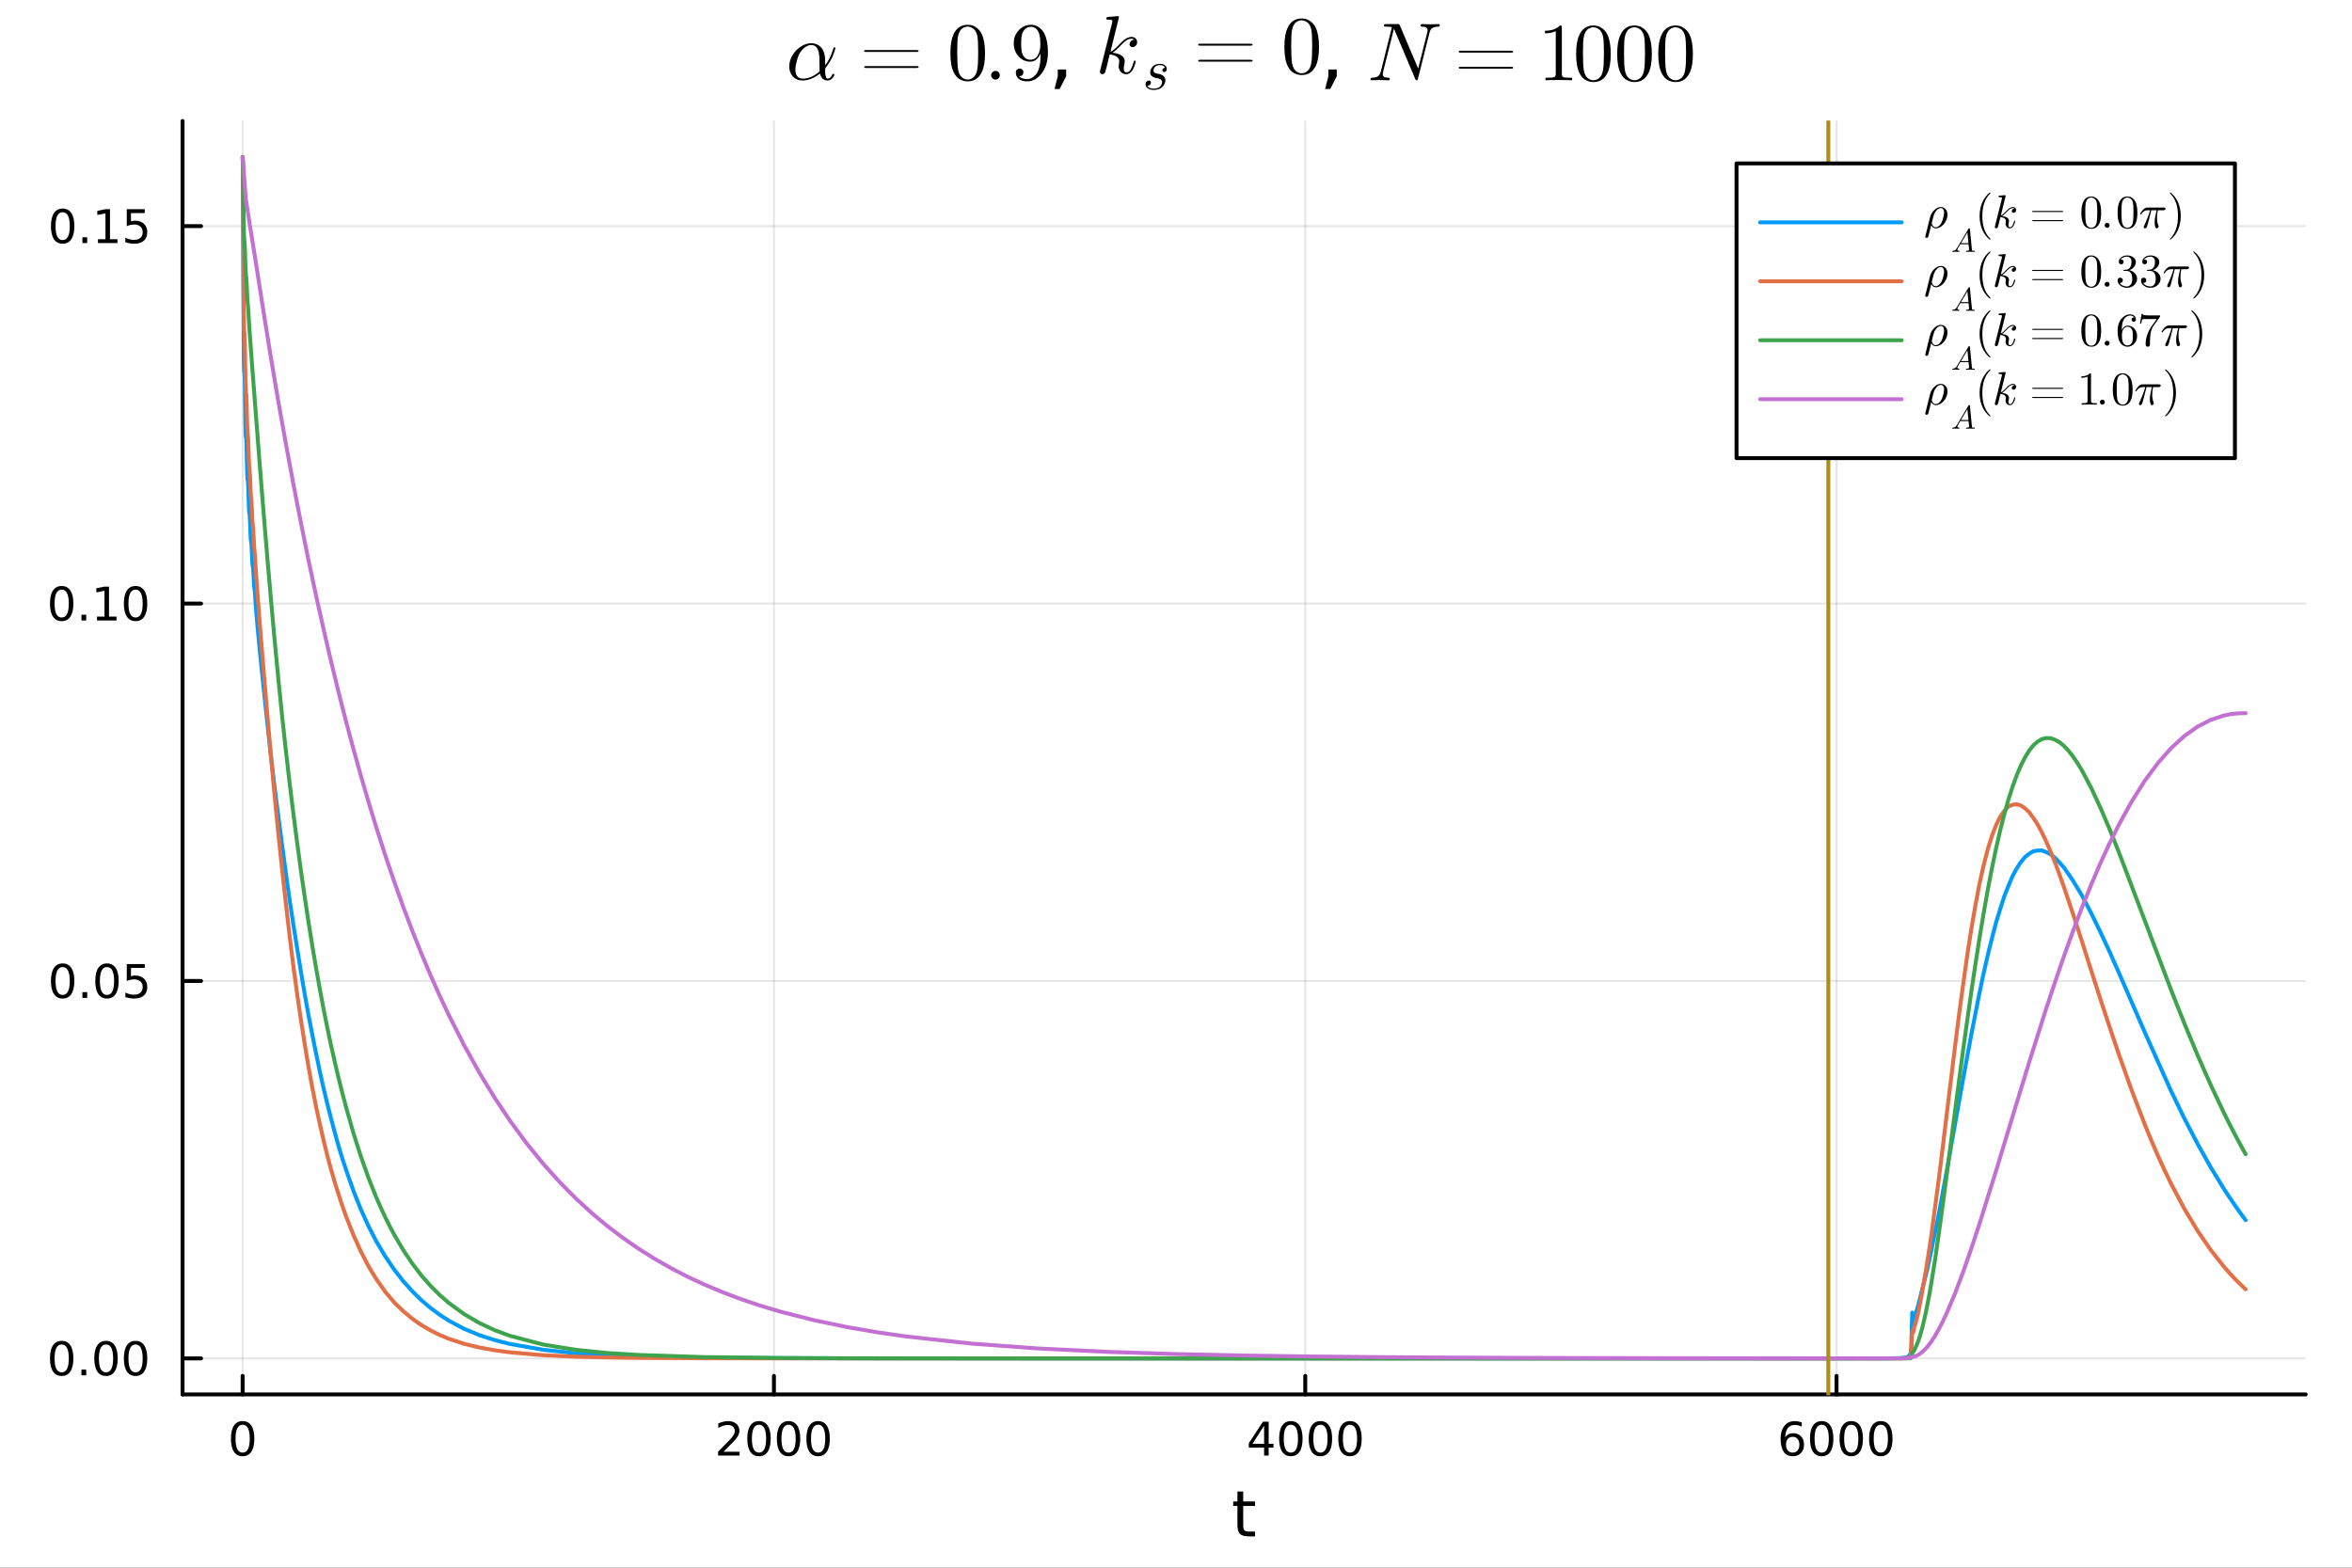 <?xml version="1.0" encoding="utf-8"?>
<svg xmlns="http://www.w3.org/2000/svg" xmlns:xlink="http://www.w3.org/1999/xlink" width="600" height="400" viewBox="0 0 2400 1600">
<rect x="0" y="0" width="2400" height="1600" fill="#333333" stroke="none"/>
<defs>
  <clipPath id="clip410">
    <rect x="0" y="0" width="2400" height="1600"/>
  </clipPath>
</defs>
<path clip-path="url(#clip410)" d="M0 1600 L2400 1600 L2400 0 L0 0  Z" fill="#ffffff" fill-rule="evenodd" fill-opacity="1"/>
<defs>
  <clipPath id="clip411">
    <rect x="480" y="0" width="1681" height="1600"/>
  </clipPath>
</defs>
<defs>
  <clipPath id="clip412">
    <rect x="186" y="123" width="2167" height="1301"/>
  </clipPath>
</defs>
<path clip-path="url(#clip410)" d="M186.274 1423.18 L2352.76 1423.18 L2352.76 123.472 L186.274 123.472  Z" fill="#ffffff" fill-rule="evenodd" fill-opacity="1"/>
<polyline clip-path="url(#clip412)" style="stroke:#000000; stroke-linecap:round; stroke-linejoin:round; stroke-width:2; stroke-opacity:0.1; fill:none" points="247.59,1423.18 247.59,123.472 "/>
<polyline clip-path="url(#clip412)" style="stroke:#000000; stroke-linecap:round; stroke-linejoin:round; stroke-width:2; stroke-opacity:0.1; fill:none" points="789.738,1423.18 789.738,123.472 "/>
<polyline clip-path="url(#clip412)" style="stroke:#000000; stroke-linecap:round; stroke-linejoin:round; stroke-width:2; stroke-opacity:0.1; fill:none" points="1331.89,1423.18 1331.89,123.472 "/>
<polyline clip-path="url(#clip412)" style="stroke:#000000; stroke-linecap:round; stroke-linejoin:round; stroke-width:2; stroke-opacity:0.1; fill:none" points="1874.03,1423.18 1874.03,123.472 "/>
<polyline clip-path="url(#clip410)" style="stroke:#000000; stroke-linecap:round; stroke-linejoin:round; stroke-width:4; stroke-opacity:1; fill:none" points="186.274,1423.18 2352.76,1423.18 "/>
<polyline clip-path="url(#clip410)" style="stroke:#000000; stroke-linecap:round; stroke-linejoin:round; stroke-width:4; stroke-opacity:1; fill:none" points="247.59,1423.18 247.59,1404.28 "/>
<polyline clip-path="url(#clip410)" style="stroke:#000000; stroke-linecap:round; stroke-linejoin:round; stroke-width:4; stroke-opacity:1; fill:none" points="789.738,1423.18 789.738,1404.28 "/>
<polyline clip-path="url(#clip410)" style="stroke:#000000; stroke-linecap:round; stroke-linejoin:round; stroke-width:4; stroke-opacity:1; fill:none" points="1331.89,1423.18 1331.89,1404.28 "/>
<polyline clip-path="url(#clip410)" style="stroke:#000000; stroke-linecap:round; stroke-linejoin:round; stroke-width:4; stroke-opacity:1; fill:none" points="1874.03,1423.18 1874.03,1404.28 "/>
<path clip-path="url(#clip410)" d="M247.59 1454.1 Q243.978 1454.1 242.15 1457.66 Q240.344 1461.2 240.344 1468.33 Q240.344 1475.44 242.15 1479.01 Q243.978 1482.55 247.59 1482.55 Q251.224 1482.55 253.029 1479.01 Q254.858 1475.44 254.858 1468.33 Q254.858 1461.2 253.029 1457.66 Q251.224 1454.1 247.59 1454.1 M247.59 1450.39 Q253.4 1450.39 256.455 1455 Q259.534 1459.58 259.534 1468.33 Q259.534 1477.06 256.455 1481.67 Q253.4 1486.25 247.59 1486.25 Q241.779 1486.25 238.701 1481.67 Q235.645 1477.06 235.645 1468.33 Q235.645 1459.58 238.701 1455 Q241.779 1450.39 247.59 1450.39 Z" fill="#000000" fill-rule="evenodd" fill-opacity="1" /><path clip-path="url(#clip410)" d="M738.349 1481.64 L754.669 1481.64 L754.669 1485.58 L732.724 1485.58 L732.724 1481.64 Q735.386 1478.89 739.97 1474.26 Q744.576 1469.61 745.757 1468.27 Q748.002 1465.74 748.882 1464.01 Q749.784 1462.25 749.784 1460.56 Q749.784 1457.8 747.84 1456.07 Q745.919 1454.33 742.817 1454.33 Q740.618 1454.33 738.164 1455.09 Q735.733 1455.86 732.956 1457.41 L732.956 1452.69 Q735.78 1451.55 738.233 1450.97 Q740.687 1450.39 742.724 1450.39 Q748.095 1450.39 751.289 1453.08 Q754.483 1455.77 754.483 1460.26 Q754.483 1462.39 753.673 1464.31 Q752.886 1466.2 750.78 1468.8 Q750.201 1469.47 747.099 1472.69 Q743.997 1475.88 738.349 1481.64 Z" fill="#000000" fill-rule="evenodd" fill-opacity="1" /><path clip-path="url(#clip410)" d="M774.483 1454.1 Q770.872 1454.1 769.043 1457.66 Q767.238 1461.2 767.238 1468.33 Q767.238 1475.44 769.043 1479.01 Q770.872 1482.55 774.483 1482.55 Q778.117 1482.55 779.923 1479.01 Q781.752 1475.44 781.752 1468.33 Q781.752 1461.2 779.923 1457.66 Q778.117 1454.1 774.483 1454.1 M774.483 1450.39 Q780.293 1450.39 783.349 1455 Q786.428 1459.58 786.428 1468.33 Q786.428 1477.06 783.349 1481.67 Q780.293 1486.25 774.483 1486.25 Q768.673 1486.25 765.594 1481.67 Q762.539 1477.06 762.539 1468.33 Q762.539 1459.58 765.594 1455 Q768.673 1450.39 774.483 1450.39 Z" fill="#000000" fill-rule="evenodd" fill-opacity="1" /><path clip-path="url(#clip410)" d="M804.645 1454.1 Q801.034 1454.1 799.205 1457.66 Q797.4 1461.2 797.4 1468.33 Q797.4 1475.44 799.205 1479.01 Q801.034 1482.55 804.645 1482.55 Q808.279 1482.55 810.085 1479.01 Q811.914 1475.44 811.914 1468.33 Q811.914 1461.2 810.085 1457.66 Q808.279 1454.1 804.645 1454.1 M804.645 1450.39 Q810.455 1450.39 813.511 1455 Q816.59 1459.58 816.59 1468.33 Q816.59 1477.06 813.511 1481.67 Q810.455 1486.25 804.645 1486.25 Q798.835 1486.25 795.756 1481.67 Q792.701 1477.06 792.701 1468.33 Q792.701 1459.58 795.756 1455 Q798.835 1450.39 804.645 1450.39 Z" fill="#000000" fill-rule="evenodd" fill-opacity="1" /><path clip-path="url(#clip410)" d="M834.807 1454.1 Q831.196 1454.1 829.367 1457.66 Q827.562 1461.2 827.562 1468.33 Q827.562 1475.44 829.367 1479.01 Q831.196 1482.55 834.807 1482.55 Q838.441 1482.55 840.247 1479.01 Q842.075 1475.44 842.075 1468.33 Q842.075 1461.2 840.247 1457.66 Q838.441 1454.1 834.807 1454.1 M834.807 1450.39 Q840.617 1450.39 843.673 1455 Q846.751 1459.58 846.751 1468.33 Q846.751 1477.06 843.673 1481.67 Q840.617 1486.25 834.807 1486.25 Q828.997 1486.25 825.918 1481.67 Q822.863 1477.06 822.863 1468.33 Q822.863 1459.58 825.918 1455 Q828.997 1450.39 834.807 1450.39 Z" fill="#000000" fill-rule="evenodd" fill-opacity="1" /><path clip-path="url(#clip410)" d="M1289.9 1455.09 L1278.09 1473.54 L1289.9 1473.54 L1289.9 1455.09 M1288.67 1451.02 L1294.55 1451.02 L1294.55 1473.54 L1299.48 1473.54 L1299.48 1477.43 L1294.55 1477.43 L1294.55 1485.58 L1289.9 1485.58 L1289.9 1477.43 L1274.29 1477.43 L1274.29 1472.92 L1288.67 1451.02 Z" fill="#000000" fill-rule="evenodd" fill-opacity="1" /><path clip-path="url(#clip410)" d="M1317.21 1454.1 Q1313.6 1454.1 1311.77 1457.66 Q1309.96 1461.2 1309.96 1468.33 Q1309.96 1475.44 1311.77 1479.01 Q1313.6 1482.55 1317.21 1482.55 Q1320.84 1482.55 1322.65 1479.01 Q1324.48 1475.44 1324.48 1468.33 Q1324.48 1461.2 1322.65 1457.66 Q1320.84 1454.1 1317.21 1454.1 M1317.21 1450.39 Q1323.02 1450.39 1326.08 1455 Q1329.15 1459.58 1329.15 1468.33 Q1329.15 1477.06 1326.08 1481.67 Q1323.02 1486.25 1317.21 1486.25 Q1311.4 1486.25 1308.32 1481.67 Q1305.27 1477.06 1305.27 1468.33 Q1305.27 1459.58 1308.32 1455 Q1311.4 1450.39 1317.21 1450.39 Z" fill="#000000" fill-rule="evenodd" fill-opacity="1" /><path clip-path="url(#clip410)" d="M1347.37 1454.1 Q1343.76 1454.1 1341.93 1457.66 Q1340.13 1461.2 1340.13 1468.33 Q1340.13 1475.44 1341.93 1479.01 Q1343.76 1482.55 1347.37 1482.55 Q1351.01 1482.55 1352.81 1479.01 Q1354.64 1475.44 1354.64 1468.33 Q1354.64 1461.2 1352.81 1457.66 Q1351.01 1454.1 1347.37 1454.1 M1347.37 1450.39 Q1353.18 1450.39 1356.24 1455 Q1359.32 1459.58 1359.32 1468.33 Q1359.32 1477.06 1356.24 1481.67 Q1353.18 1486.25 1347.37 1486.25 Q1341.56 1486.25 1338.48 1481.67 Q1335.43 1477.06 1335.43 1468.33 Q1335.43 1459.58 1338.48 1455 Q1341.56 1450.39 1347.37 1450.39 Z" fill="#000000" fill-rule="evenodd" fill-opacity="1" /><path clip-path="url(#clip410)" d="M1377.53 1454.1 Q1373.92 1454.1 1372.09 1457.66 Q1370.29 1461.2 1370.29 1468.33 Q1370.29 1475.44 1372.09 1479.01 Q1373.92 1482.55 1377.53 1482.55 Q1381.17 1482.55 1382.97 1479.01 Q1384.8 1475.44 1384.8 1468.33 Q1384.8 1461.2 1382.97 1457.66 Q1381.17 1454.1 1377.53 1454.1 M1377.53 1450.39 Q1383.34 1450.39 1386.4 1455 Q1389.48 1459.58 1389.48 1468.33 Q1389.48 1477.06 1386.4 1481.67 Q1383.34 1486.25 1377.53 1486.25 Q1371.72 1486.25 1368.65 1481.67 Q1365.59 1477.06 1365.59 1468.33 Q1365.59 1459.58 1368.65 1455 Q1371.72 1450.39 1377.53 1450.39 Z" fill="#000000" fill-rule="evenodd" fill-opacity="1" /><path clip-path="url(#clip410)" d="M1829.28 1466.44 Q1826.13 1466.44 1824.28 1468.59 Q1822.45 1470.74 1822.45 1474.49 Q1822.45 1478.22 1824.28 1480.39 Q1826.13 1482.55 1829.28 1482.55 Q1832.43 1482.55 1834.25 1480.39 Q1836.11 1478.22 1836.11 1474.49 Q1836.11 1470.74 1834.25 1468.59 Q1832.43 1466.44 1829.28 1466.44 M1838.56 1451.78 L1838.56 1456.04 Q1836.8 1455.21 1835 1454.77 Q1833.21 1454.33 1831.45 1454.33 Q1826.82 1454.33 1824.37 1457.45 Q1821.94 1460.58 1821.59 1466.9 Q1822.96 1464.89 1825.02 1463.82 Q1827.08 1462.73 1829.56 1462.73 Q1834.76 1462.73 1837.77 1465.9 Q1840.81 1469.05 1840.81 1474.49 Q1840.81 1479.82 1837.66 1483.03 Q1834.51 1486.25 1829.28 1486.25 Q1823.28 1486.25 1820.11 1481.67 Q1816.94 1477.06 1816.94 1468.33 Q1816.94 1460.14 1820.83 1455.28 Q1824.72 1450.39 1831.27 1450.39 Q1833.03 1450.39 1834.81 1450.74 Q1836.62 1451.09 1838.56 1451.78 Z" fill="#000000" fill-rule="evenodd" fill-opacity="1" /><path clip-path="url(#clip410)" d="M1858.86 1454.1 Q1855.25 1454.1 1853.42 1457.66 Q1851.62 1461.2 1851.62 1468.33 Q1851.62 1475.44 1853.42 1479.01 Q1855.25 1482.55 1858.86 1482.55 Q1862.5 1482.55 1864.3 1479.01 Q1866.13 1475.44 1866.13 1468.33 Q1866.13 1461.2 1864.3 1457.66 Q1862.5 1454.1 1858.86 1454.1 M1858.86 1450.39 Q1864.67 1450.39 1867.73 1455 Q1870.81 1459.58 1870.81 1468.33 Q1870.81 1477.06 1867.73 1481.67 Q1864.67 1486.25 1858.86 1486.25 Q1853.05 1486.25 1849.97 1481.67 Q1846.92 1477.06 1846.92 1468.33 Q1846.92 1459.58 1849.97 1455 Q1853.05 1450.39 1858.86 1450.39 Z" fill="#000000" fill-rule="evenodd" fill-opacity="1" /><path clip-path="url(#clip410)" d="M1889.02 1454.1 Q1885.41 1454.1 1883.58 1457.66 Q1881.78 1461.2 1881.78 1468.33 Q1881.78 1475.44 1883.58 1479.01 Q1885.41 1482.55 1889.02 1482.55 Q1892.66 1482.55 1894.46 1479.01 Q1896.29 1475.44 1896.29 1468.33 Q1896.29 1461.2 1894.46 1457.66 Q1892.66 1454.1 1889.02 1454.1 M1889.02 1450.39 Q1894.83 1450.39 1897.89 1455 Q1900.97 1459.58 1900.97 1468.33 Q1900.97 1477.06 1897.89 1481.67 Q1894.83 1486.25 1889.02 1486.25 Q1883.21 1486.25 1880.13 1481.67 Q1877.08 1477.06 1877.08 1468.33 Q1877.08 1459.58 1880.13 1455 Q1883.21 1450.39 1889.02 1450.39 Z" fill="#000000" fill-rule="evenodd" fill-opacity="1" /><path clip-path="url(#clip410)" d="M1919.18 1454.1 Q1915.57 1454.1 1913.74 1457.66 Q1911.94 1461.2 1911.94 1468.33 Q1911.94 1475.44 1913.74 1479.01 Q1915.57 1482.55 1919.18 1482.55 Q1922.82 1482.55 1924.62 1479.01 Q1926.45 1475.44 1926.45 1468.33 Q1926.45 1461.2 1924.62 1457.66 Q1922.82 1454.1 1919.18 1454.1 M1919.18 1450.39 Q1924.99 1450.39 1928.05 1455 Q1931.13 1459.58 1931.13 1468.33 Q1931.13 1477.06 1928.05 1481.67 Q1924.99 1486.25 1919.18 1486.25 Q1913.37 1486.25 1910.3 1481.67 Q1907.24 1477.06 1907.24 1468.33 Q1907.24 1459.58 1910.3 1455 Q1913.37 1450.39 1919.18 1450.39 Z" fill="#000000" fill-rule="evenodd" fill-opacity="1" /><path clip-path="url(#clip410)" d="M1268.58 1522.27 L1268.58 1532.4 L1280.64 1532.4 L1280.64 1536.95 L1268.58 1536.95 L1268.58 1556.3 Q1268.58 1560.66 1269.75 1561.9 Q1270.96 1563.14 1274.62 1563.14 L1280.64 1563.14 L1280.64 1568.04 L1274.62 1568.04 Q1267.84 1568.04 1265.27 1565.53 Q1262.69 1562.98 1262.69 1556.3 L1262.69 1536.95 L1258.39 1536.95 L1258.39 1532.4 L1262.69 1532.4 L1262.69 1522.27 L1268.58 1522.27 Z" fill="#000000" fill-rule="evenodd" fill-opacity="1" /><polyline clip-path="url(#clip412)" style="stroke:#000000; stroke-linecap:round; stroke-linejoin:round; stroke-width:2; stroke-opacity:0.1; fill:none" points="186.274,1386.4 2352.76,1386.4 "/>
<polyline clip-path="url(#clip412)" style="stroke:#000000; stroke-linecap:round; stroke-linejoin:round; stroke-width:2; stroke-opacity:0.1; fill:none" points="186.274,1001.19 2352.76,1001.19 "/>
<polyline clip-path="url(#clip412)" style="stroke:#000000; stroke-linecap:round; stroke-linejoin:round; stroke-width:2; stroke-opacity:0.1; fill:none" points="186.274,615.99 2352.76,615.99 "/>
<polyline clip-path="url(#clip412)" style="stroke:#000000; stroke-linecap:round; stroke-linejoin:round; stroke-width:2; stroke-opacity:0.1; fill:none" points="186.274,230.787 2352.76,230.787 "/>
<polyline clip-path="url(#clip410)" style="stroke:#000000; stroke-linecap:round; stroke-linejoin:round; stroke-width:4; stroke-opacity:1; fill:none" points="186.274,1423.18 186.274,123.472 "/>
<polyline clip-path="url(#clip410)" style="stroke:#000000; stroke-linecap:round; stroke-linejoin:round; stroke-width:4; stroke-opacity:1; fill:none" points="186.274,1386.4 205.172,1386.4 "/>
<polyline clip-path="url(#clip410)" style="stroke:#000000; stroke-linecap:round; stroke-linejoin:round; stroke-width:4; stroke-opacity:1; fill:none" points="186.274,1001.19 205.172,1001.19 "/>
<polyline clip-path="url(#clip410)" style="stroke:#000000; stroke-linecap:round; stroke-linejoin:round; stroke-width:4; stroke-opacity:1; fill:none" points="186.274,615.99 205.172,615.99 "/>
<polyline clip-path="url(#clip410)" style="stroke:#000000; stroke-linecap:round; stroke-linejoin:round; stroke-width:4; stroke-opacity:1; fill:none" points="186.274,230.787 205.172,230.787 "/>
<path clip-path="url(#clip410)" d="M62.937 1372.19 Q59.325 1372.19 57.497 1375.76 Q55.691 1379.3 55.691 1386.43 Q55.691 1393.54 57.497 1397.1 Q59.325 1400.64 62.937 1400.64 Q66.571 1400.64 68.376 1397.1 Q70.205 1393.54 70.205 1386.43 Q70.205 1379.3 68.376 1375.76 Q66.571 1372.19 62.937 1372.19 M62.937 1368.49 Q68.747 1368.49 71.802 1373.1 Q74.881 1377.68 74.881 1386.43 Q74.881 1395.16 71.802 1399.76 Q68.747 1404.35 62.937 1404.35 Q57.126 1404.35 54.048 1399.76 Q50.992 1395.16 50.992 1386.43 Q50.992 1377.68 54.048 1373.1 Q57.126 1368.49 62.937 1368.49 Z" fill="#000000" fill-rule="evenodd" fill-opacity="1" /><path clip-path="url(#clip410)" d="M83.098 1397.8 L87.983 1397.8 L87.983 1403.68 L83.098 1403.68 L83.098 1397.8 Z" fill="#000000" fill-rule="evenodd" fill-opacity="1" /><path clip-path="url(#clip410)" d="M108.168 1372.19 Q104.557 1372.19 102.728 1375.76 Q100.922 1379.3 100.922 1386.43 Q100.922 1393.54 102.728 1397.1 Q104.557 1400.64 108.168 1400.64 Q111.802 1400.64 113.608 1397.1 Q115.436 1393.54 115.436 1386.43 Q115.436 1379.3 113.608 1375.76 Q111.802 1372.19 108.168 1372.19 M108.168 1368.49 Q113.978 1368.49 117.033 1373.1 Q120.112 1377.68 120.112 1386.43 Q120.112 1395.16 117.033 1399.76 Q113.978 1404.35 108.168 1404.35 Q102.358 1404.35 99.279 1399.76 Q96.223 1395.16 96.223 1386.43 Q96.223 1377.68 99.279 1373.1 Q102.358 1368.49 108.168 1368.49 Z" fill="#000000" fill-rule="evenodd" fill-opacity="1" /><path clip-path="url(#clip410)" d="M138.33 1372.19 Q134.719 1372.19 132.89 1375.76 Q131.084 1379.3 131.084 1386.43 Q131.084 1393.54 132.89 1397.1 Q134.719 1400.64 138.33 1400.64 Q141.964 1400.64 143.769 1397.1 Q145.598 1393.54 145.598 1386.43 Q145.598 1379.3 143.769 1375.76 Q141.964 1372.19 138.33 1372.19 M138.33 1368.49 Q144.14 1368.49 147.195 1373.1 Q150.274 1377.68 150.274 1386.43 Q150.274 1395.16 147.195 1399.76 Q144.14 1404.35 138.33 1404.35 Q132.519 1404.35 129.441 1399.76 Q126.385 1395.16 126.385 1386.43 Q126.385 1377.68 129.441 1373.1 Q132.519 1368.49 138.33 1368.49 Z" fill="#000000" fill-rule="evenodd" fill-opacity="1" /><path clip-path="url(#clip410)" d="M63.932 986.991 Q60.321 986.991 58.492 990.556 Q56.687 994.098 56.687 1001.23 Q56.687 1008.33 58.492 1011.9 Q60.321 1015.44 63.932 1015.44 Q67.566 1015.44 69.372 1011.9 Q71.2 1008.33 71.2 1001.23 Q71.2 994.098 69.372 990.556 Q67.566 986.991 63.932 986.991 M63.932 983.288 Q69.742 983.288 72.798 987.894 Q75.876 992.477 75.876 1001.23 Q75.876 1009.95 72.798 1014.56 Q69.742 1019.14 63.932 1019.14 Q58.122 1019.14 55.043 1014.56 Q51.987 1009.95 51.987 1001.23 Q51.987 992.477 55.043 987.894 Q58.122 983.288 63.932 983.288 Z" fill="#000000" fill-rule="evenodd" fill-opacity="1" /><path clip-path="url(#clip410)" d="M84.094 1012.59 L88.978 1012.59 L88.978 1018.47 L84.094 1018.47 L84.094 1012.59 Z" fill="#000000" fill-rule="evenodd" fill-opacity="1" /><path clip-path="url(#clip410)" d="M109.163 986.991 Q105.552 986.991 103.723 990.556 Q101.918 994.098 101.918 1001.23 Q101.918 1008.33 103.723 1011.9 Q105.552 1015.44 109.163 1015.44 Q112.797 1015.44 114.603 1011.9 Q116.432 1008.33 116.432 1001.23 Q116.432 994.098 114.603 990.556 Q112.797 986.991 109.163 986.991 M109.163 983.288 Q114.973 983.288 118.029 987.894 Q121.107 992.477 121.107 1001.23 Q121.107 1009.95 118.029 1014.56 Q114.973 1019.14 109.163 1019.14 Q103.353 1019.14 100.274 1014.56 Q97.219 1009.95 97.219 1001.23 Q97.219 992.477 100.274 987.894 Q103.353 983.288 109.163 983.288 Z" fill="#000000" fill-rule="evenodd" fill-opacity="1" /><path clip-path="url(#clip410)" d="M129.371 983.913 L147.728 983.913 L147.728 987.848 L133.654 987.848 L133.654 996.32 Q134.672 995.973 135.691 995.811 Q136.709 995.626 137.728 995.626 Q143.515 995.626 146.894 998.797 Q150.274 1001.97 150.274 1007.38 Q150.274 1012.96 146.802 1016.07 Q143.33 1019.14 137.01 1019.14 Q134.834 1019.14 132.566 1018.77 Q130.32 1018.4 127.913 1017.66 L127.913 1012.96 Q129.996 1014.1 132.219 1014.65 Q134.441 1015.21 136.918 1015.21 Q140.922 1015.21 143.26 1013.1 Q145.598 1011 145.598 1007.38 Q145.598 1003.77 143.26 1001.67 Q140.922 999.561 136.918 999.561 Q135.043 999.561 133.168 999.977 Q131.316 1000.39 129.371 1001.27 L129.371 983.913 Z" fill="#000000" fill-rule="evenodd" fill-opacity="1" /><path clip-path="url(#clip410)" d="M62.937 601.788 Q59.325 601.788 57.497 605.353 Q55.691 608.895 55.691 616.024 Q55.691 623.131 57.497 626.696 Q59.325 630.237 62.937 630.237 Q66.571 630.237 68.376 626.696 Q70.205 623.131 70.205 616.024 Q70.205 608.895 68.376 605.353 Q66.571 601.788 62.937 601.788 M62.937 598.085 Q68.747 598.085 71.802 602.691 Q74.881 607.274 74.881 616.024 Q74.881 624.751 71.802 629.358 Q68.747 633.941 62.937 633.941 Q57.126 633.941 54.048 629.358 Q50.992 624.751 50.992 616.024 Q50.992 607.274 54.048 602.691 Q57.126 598.085 62.937 598.085 Z" fill="#000000" fill-rule="evenodd" fill-opacity="1" /><path clip-path="url(#clip410)" d="M83.098 627.39 L87.983 627.39 L87.983 633.27 L83.098 633.27 L83.098 627.39 Z" fill="#000000" fill-rule="evenodd" fill-opacity="1" /><path clip-path="url(#clip410)" d="M98.978 629.334 L106.617 629.334 L106.617 602.969 L98.307 604.635 L98.307 600.376 L106.571 598.71 L111.246 598.71 L111.246 629.334 L118.885 629.334 L118.885 633.27 L98.978 633.27 L98.978 629.334 Z" fill="#000000" fill-rule="evenodd" fill-opacity="1" /><path clip-path="url(#clip410)" d="M138.33 601.788 Q134.719 601.788 132.89 605.353 Q131.084 608.895 131.084 616.024 Q131.084 623.131 132.89 626.696 Q134.719 630.237 138.33 630.237 Q141.964 630.237 143.769 626.696 Q145.598 623.131 145.598 616.024 Q145.598 608.895 143.769 605.353 Q141.964 601.788 138.33 601.788 M138.33 598.085 Q144.14 598.085 147.195 602.691 Q150.274 607.274 150.274 616.024 Q150.274 624.751 147.195 629.358 Q144.14 633.941 138.33 633.941 Q132.519 633.941 129.441 629.358 Q126.385 624.751 126.385 616.024 Q126.385 607.274 129.441 602.691 Q132.519 598.085 138.33 598.085 Z" fill="#000000" fill-rule="evenodd" fill-opacity="1" /><path clip-path="url(#clip410)" d="M63.932 216.585 Q60.321 216.585 58.492 220.15 Q56.687 223.692 56.687 230.821 Q56.687 237.928 58.492 241.493 Q60.321 245.034 63.932 245.034 Q67.566 245.034 69.372 241.493 Q71.2 237.928 71.2 230.821 Q71.2 223.692 69.372 220.15 Q67.566 216.585 63.932 216.585 M63.932 212.882 Q69.742 212.882 72.798 217.488 Q75.876 222.071 75.876 230.821 Q75.876 239.548 72.798 244.155 Q69.742 248.738 63.932 248.738 Q58.122 248.738 55.043 244.155 Q51.987 239.548 51.987 230.821 Q51.987 222.071 55.043 217.488 Q58.122 212.882 63.932 212.882 Z" fill="#000000" fill-rule="evenodd" fill-opacity="1" /><path clip-path="url(#clip410)" d="M84.094 242.187 L88.978 242.187 L88.978 248.067 L84.094 248.067 L84.094 242.187 Z" fill="#000000" fill-rule="evenodd" fill-opacity="1" /><path clip-path="url(#clip410)" d="M99.973 244.131 L107.612 244.131 L107.612 217.766 L99.302 219.432 L99.302 215.173 L107.566 213.507 L112.242 213.507 L112.242 244.131 L119.881 244.131 L119.881 248.067 L99.973 248.067 L99.973 244.131 Z" fill="#000000" fill-rule="evenodd" fill-opacity="1" /><path clip-path="url(#clip410)" d="M129.371 213.507 L147.728 213.507 L147.728 217.442 L133.654 217.442 L133.654 225.914 Q134.672 225.567 135.691 225.405 Q136.709 225.219 137.728 225.219 Q143.515 225.219 146.894 228.391 Q150.274 231.562 150.274 236.979 Q150.274 242.557 146.802 245.659 Q143.33 248.738 137.01 248.738 Q134.834 248.738 132.566 248.367 Q130.32 247.997 127.913 247.256 L127.913 242.557 Q129.996 243.692 132.219 244.247 Q134.441 244.803 136.918 244.803 Q140.922 244.803 143.26 242.696 Q145.598 240.59 145.598 236.979 Q145.598 233.368 143.26 231.261 Q140.922 229.155 136.918 229.155 Q135.043 229.155 133.168 229.571 Q131.316 229.988 129.371 230.868 L129.371 213.507 Z" fill="#000000" fill-rule="evenodd" fill-opacity="1" /><path clip-path="url(#clip410)" d="M852.453 49.07 Q852.371 49.48 852.207 50.218 Q852.043 50.914 851.305 53.128 Q850.567 55.341 849.584 57.596 Q848.641 59.809 846.796 62.924 Q844.993 65.998 842.779 68.786 Q842.165 69.523 842.042 69.974 Q841.96 70.384 841.96 71.737 Q841.96 80.263 844.542 80.263 Q844.665 80.263 844.87 80.263 Q845.116 80.222 845.731 80.017 Q846.386 79.771 846.96 79.402 Q847.534 78.992 848.19 78.172 Q848.846 77.311 849.256 76.164 Q849.625 75.344 850.362 75.344 Q851.346 75.344 851.346 76.164 Q851.346 77.639 849.297 79.894 Q847.247 82.148 844.296 82.148 Q841.468 82.148 839.459 80.304 Q837.492 78.418 836.672 75.057 Q827.818 82.148 818.965 82.148 Q812.734 82.148 809.045 78.09 Q805.356 73.991 805.356 67.925 Q805.356 62.104 808.553 56.571 Q811.792 51.037 817.038 47.594 Q822.326 44.11 827.941 44.11 Q829.909 44.11 831.794 44.643 Q833.68 45.135 835.565 46.406 Q837.451 47.676 838.844 49.603 Q840.238 51.529 841.099 54.562 Q841.96 57.596 841.96 61.408 L841.96 66.613 Q847.37 59.768 850.198 49.972 Q850.608 48.496 850.854 48.332 Q851.018 48.209 851.428 48.209 Q851.838 48.209 852.084 48.455 Q852.371 48.66 852.412 48.865 L852.453 49.07 M836.344 72.885 Q836.18 71.45 836.18 63.498 Q836.18 61.981 836.18 61.162 Q836.18 60.301 836.098 58.661 Q836.016 57.022 835.852 55.997 Q835.729 54.972 835.442 53.497 Q835.155 52.021 834.746 51.078 Q834.336 50.136 833.68 49.07 Q833.065 48.004 832.245 47.389 Q831.466 46.774 830.319 46.365 Q829.212 45.955 827.859 45.955 Q826.179 45.955 824.416 46.569 Q822.695 47.143 820.481 48.988 Q818.268 50.791 816.423 53.661 Q814.497 56.694 813.021 62.268 Q811.587 67.802 811.587 71.122 Q811.587 75.303 813.513 77.803 Q815.44 80.263 819.129 80.263 Q827.941 80.263 836.344 72.885 Z" fill="#000000" fill-rule="evenodd" fill-opacity="1" /><path clip-path="url(#clip410)" d="M881.827 68.458 Q881.909 67.433 883.508 67.433 L934.95 67.433 Q937.368 67.433 937.409 68.376 Q937.409 69.4 935.114 69.359 L884.082 69.359 Q881.827 69.4 881.827 68.458 M881.827 52.062 Q881.827 51.037 883.59 51.078 L934.868 51.078 Q937.368 51.078 937.409 52.062 Q937.409 53.005 935.277 53.005 L883.508 53.005 Q881.827 53.005 881.827 52.062 Z" fill="#000000" fill-rule="evenodd" fill-opacity="1" /><path clip-path="url(#clip410)" d="M969.787 54.358 Q969.787 42.02 972.903 35.297 Q977.247 25.296 987.495 25.296 Q989.667 25.296 991.922 25.911 Q994.217 26.485 997.086 28.739 Q999.997 30.994 1001.76 34.683 Q1005.12 41.815 1005.12 54.358 Q1005.12 66.613 1002 73.294 Q997.455 83.05 987.413 83.05 Q983.642 83.05 979.789 81.124 Q975.977 79.197 973.558 74.565 Q969.787 67.638 969.787 54.358 M976.756 53.333 Q976.756 65.998 977.657 71.04 Q978.682 76.492 981.469 78.869 Q984.298 81.205 987.413 81.205 Q990.774 81.205 993.561 78.705 Q996.389 76.164 997.25 70.712 Q998.193 65.343 998.152 53.333 Q998.152 41.651 997.332 36.978 Q996.225 31.526 993.274 29.354 Q990.364 27.141 987.413 27.141 Q986.306 27.141 985.117 27.468 Q983.97 27.796 982.289 28.739 Q980.609 29.682 979.297 32.018 Q978.026 34.355 977.411 37.88 Q976.756 42.43 976.756 53.333 Z" fill="#000000" fill-rule="evenodd" fill-opacity="1" /><path clip-path="url(#clip410)" d="M1012.63 79.853 Q1011.36 78.5 1011.36 76.738 Q1011.36 74.975 1012.63 73.704 Q1013.9 72.393 1015.83 72.393 Q1017.67 72.393 1018.9 73.622 Q1020.17 74.811 1020.17 76.779 Q1020.17 78.705 1018.82 79.976 Q1017.51 81.205 1015.83 81.205 Q1013.9 81.205 1012.63 79.853 Z" fill="#000000" fill-rule="evenodd" fill-opacity="1" /><path clip-path="url(#clip410)" d="M1034.46 44.192 Q1034.46 39.724 1035.77 36.691 Q1037.08 33.617 1039.83 30.584 Q1044.87 25.296 1052.16 25.296 Q1055.28 25.296 1058.03 26.608 Q1060.81 27.919 1063.44 30.912 Q1066.1 33.863 1067.7 39.724 Q1069.3 45.545 1069.3 53.579 Q1069.3 66.572 1062.99 74.811 Q1056.71 83.05 1048.23 83.05 Q1042.86 83.05 1039.7 80.632 Q1036.55 78.172 1036.55 73.991 Q1036.55 71.819 1037.78 70.917 Q1039.01 69.974 1040.4 69.974 Q1041.92 69.974 1043.11 70.999 Q1044.29 71.983 1044.29 73.827 Q1044.29 75.344 1043.31 76.533 Q1042.37 77.68 1039.91 77.68 Q1042.33 80.714 1048.15 80.714 Q1050.24 80.714 1052.33 79.771 Q1054.42 78.787 1056.67 76.451 Q1058.97 74.073 1060.36 69.114 Q1061.76 64.154 1061.76 57.186 L1061.76 54.521 Q1058.39 62.924 1051.26 62.924 Q1044.21 62.924 1039.33 57.514 Q1034.46 52.103 1034.46 44.192 M1042 44.274 Q1042 52.595 1043.52 55.669 Q1046.1 60.957 1051.34 60.957 Q1056.47 60.957 1059.01 56.407 Q1061.59 51.816 1061.59 45.873 Q1061.59 37.634 1060.24 34.027 Q1057.74 27.387 1052.16 27.387 Q1046.63 27.387 1043.76 32.674 Q1042 35.789 1042 44.274 Z" fill="#000000" fill-rule="evenodd" fill-opacity="1" /><path clip-path="url(#clip410)" d="M1079.35 70.916 L1087.9 70.916 L1087.9 77.884 L1081.25 90.847 L1076.03 90.847 L1079.35 77.884 L1079.35 70.916 Z" fill="#000000" fill-rule="evenodd" fill-opacity="1" /><path clip-path="url(#clip410)" d="M1160.37 42.957 Q1160.37 45.293 1158.93 46.687 Q1157.54 48.081 1155.78 48.081 Q1154.22 48.081 1153.4 47.179 Q1152.58 46.277 1152.58 45.129 Q1152.58 44.638 1152.78 44.023 Q1152.99 43.367 1153.44 42.588 Q1153.93 41.809 1154.96 41.235 Q1155.98 40.662 1157.37 40.58 Q1157.09 40.293 1157.01 40.252 Q1156.39 39.76 1155.24 39.596 Q1155.08 39.514 1154.51 39.514 Q1151.68 39.514 1148.81 41.604 Q1145.98 43.654 1142.5 47.548 Q1138.11 52.098 1135.28 53.778 Q1147.7 55.418 1147.7 62.591 Q1147.7 63.779 1147.37 65.214 Q1146.72 67.919 1146.72 69.887 Q1146.72 73.822 1149.38 73.822 Q1151.96 73.822 1153.6 71.199 Q1155.28 68.575 1156.68 63.452 Q1156.88 62.509 1157.09 62.222 Q1157.29 61.935 1157.87 61.935 Q1158.89 61.935 1158.89 62.755 Q1157.95 67.55 1155.86 71.24 Q1153.19 75.707 1149.22 75.707 Q1145.9 75.707 1143.68 73.412 Q1141.51 71.076 1141.51 67.387 Q1141.51 66.485 1141.84 64.435 Q1142.09 63.616 1142.09 62.673 Q1142.09 60.746 1141.02 59.312 Q1139.95 57.836 1138.23 57.098 Q1136.51 56.361 1135.08 56.033 Q1133.68 55.664 1132.33 55.541 Q1128.23 72.879 1127.66 73.945 Q1127.29 74.683 1126.47 75.174 Q1125.65 75.707 1124.79 75.707 Q1123.97 75.707 1123.15 75.134 Q1122.37 74.601 1122.37 73.33 Q1122.37 72.674 1122.7 71.486 L1134.87 23.118 L1135.12 21.479 Q1135.12 20.987 1134.91 20.741 Q1134.75 20.454 1133.76 20.249 Q1132.82 20.044 1130.94 20.044 Q1130.16 20.044 1129.79 20.003 Q1129.46 19.962 1129.17 19.757 Q1128.89 19.511 1128.89 19.019 Q1128.89 18.322 1129.17 17.953 Q1129.5 17.544 1129.75 17.462 Q1129.99 17.38 1130.49 17.339 Q1131.18 17.298 1133.52 17.093 Q1135.85 16.847 1137.86 16.683 Q1139.87 16.519 1140.73 16.519 Q1141.22 16.519 1141.47 16.765 Q1141.76 16.97 1141.8 17.216 L1141.84 17.421 L1133.11 52.835 Q1136.72 51.401 1142.41 45.047 Q1149.01 37.669 1154.67 37.669 Q1157.33 37.669 1158.85 39.309 Q1160.37 40.907 1160.37 42.957 Z" fill="#000000" fill-rule="evenodd" fill-opacity="1" /><path clip-path="url(#clip410)" d="M1190.59 70.214 Q1190.59 71.82 1189.79 72.681 Q1188.98 73.513 1187.89 73.513 Q1187 73.513 1186.51 72.997 Q1186.06 72.481 1186.06 71.792 Q1186.06 70.788 1186.86 69.984 Q1187.69 69.181 1188.9 69.152 Q1188.49 68.091 1187.43 67.459 Q1186.37 66.799 1185.42 66.627 Q1184.51 66.455 1183.59 66.455 Q1181.78 66.455 1180.4 67.029 Q1179.03 67.603 1178.34 68.492 Q1177.65 69.353 1177.33 70.185 Q1177.02 71.017 1177.02 71.734 Q1177.02 72.366 1177.16 72.882 Q1177.33 73.37 1177.73 73.743 Q1178.14 74.087 1178.42 74.317 Q1178.74 74.546 1179.43 74.747 Q1180.12 74.948 1180.4 75.034 Q1180.69 75.091 1181.49 75.264 Q1183.16 75.608 1183.9 75.809 Q1184.65 75.981 1185.62 76.469 Q1186.63 76.957 1187.38 77.731 Q1189.18 79.539 1189.18 82.035 Q1189.18 82.953 1188.87 84.072 Q1188.58 85.191 1187.75 86.597 Q1186.92 88.003 1185.65 89.122 Q1184.39 90.241 1182.21 91.016 Q1180.06 91.79 1177.36 91.79 Q1173.6 91.79 1171.28 90.212 Q1168.95 88.606 1168.95 86.081 Q1168.95 84.244 1169.96 83.24 Q1170.96 82.207 1172.25 82.207 Q1173.23 82.207 1173.83 82.752 Q1174.43 83.269 1174.43 84.244 Q1174.43 85.564 1173.37 86.569 Q1172.31 87.573 1170.73 87.372 Q1172.08 90.471 1177.42 90.471 Q1179.43 90.471 1180.98 89.954 Q1182.55 89.409 1183.42 88.663 Q1184.3 87.888 1184.88 86.942 Q1185.45 85.995 1185.62 85.277 Q1185.83 84.56 1185.83 84.015 Q1185.83 83.068 1185.45 82.351 Q1185.08 81.633 1184.56 81.232 Q1184.08 80.801 1183.13 80.457 Q1182.21 80.084 1181.55 79.941 Q1180.89 79.797 1179.71 79.567 Q1179.17 79.453 1178.82 79.395 Q1178.48 79.309 1177.76 79.08 Q1177.07 78.822 1176.59 78.563 Q1176.13 78.305 1175.53 77.846 Q1174.92 77.387 1174.55 76.842 Q1174.18 76.297 1173.92 75.493 Q1173.66 74.69 1173.66 73.743 Q1173.66 72.882 1173.92 71.849 Q1174.21 70.816 1174.92 69.611 Q1175.67 68.406 1176.73 67.431 Q1177.79 66.455 1179.57 65.824 Q1181.38 65.164 1183.59 65.164 Q1186.8 65.164 1188.69 66.656 Q1190.59 68.119 1190.59 70.214 Z" fill="#000000" fill-rule="evenodd" fill-opacity="1" /><path clip-path="url(#clip410)" d="M1222.63 62.017 Q1222.71 60.992 1224.31 60.992 L1275.75 60.992 Q1278.17 60.992 1278.21 61.935 Q1278.21 62.96 1275.92 62.919 L1224.89 62.919 Q1222.63 62.96 1222.63 62.017 M1222.63 45.621 Q1222.63 44.596 1224.39 44.638 L1275.67 44.638 Q1278.17 44.638 1278.21 45.621 Q1278.21 46.564 1276.08 46.564 L1224.31 46.564 Q1222.63 46.564 1222.63 45.621 Z" fill="#000000" fill-rule="evenodd" fill-opacity="1" /><path clip-path="url(#clip410)" d="M1310.59 47.917 Q1310.59 35.579 1313.71 28.857 Q1318.05 18.855 1328.3 18.855 Q1330.47 18.855 1332.73 19.47 Q1335.02 20.044 1337.89 22.298 Q1340.8 24.553 1342.56 28.242 Q1345.92 35.374 1345.92 47.917 Q1345.92 60.172 1342.81 66.854 Q1338.26 76.609 1328.22 76.609 Q1324.45 76.609 1320.59 74.683 Q1316.78 72.756 1314.36 68.124 Q1310.59 61.197 1310.59 47.917 M1317.56 46.892 Q1317.56 59.558 1318.46 64.599 Q1319.49 70.051 1322.27 72.428 Q1325.1 74.765 1328.22 74.765 Q1331.58 74.765 1334.37 72.264 Q1337.19 69.723 1338.05 64.271 Q1339 58.902 1338.96 46.892 Q1338.96 35.21 1338.14 30.537 Q1337.03 25.086 1334.08 22.913 Q1331.17 20.7 1328.22 20.7 Q1327.11 20.7 1325.92 21.028 Q1324.77 21.356 1323.09 22.298 Q1321.41 23.241 1320.1 25.578 Q1318.83 27.914 1318.22 31.439 Q1317.56 35.989 1317.56 46.892 Z" fill="#000000" fill-rule="evenodd" fill-opacity="1" /><path clip-path="url(#clip410)" d="M1355.48 70.916 L1364.03 70.916 L1364.03 77.884 L1357.39 90.847 L1352.16 90.847 L1355.48 77.884 L1355.48 70.916 Z" fill="#000000" fill-rule="evenodd" fill-opacity="1" /><path clip-path="url(#clip410)" d="M1469.17 25.515 Q1469.17 27.196 1467.74 27.196 Q1463.1 27.36 1461.22 28.917 Q1459.37 30.434 1458.68 33.385 L1446.95 80.154 Q1446.54 81.629 1446.3 81.793 Q1446.05 81.916 1445.6 81.916 Q1445.03 81.916 1444.7 81.629 Q1444.41 81.343 1444 80.318 L1423.1 30.885 Q1422.93 30.557 1422.73 30.106 Q1422.52 29.655 1422.36 29.368 L1411.25 73.677 Q1410.92 74.948 1410.92 75.604 Q1410.92 77.203 1412.03 78.227 Q1413.18 79.211 1416.46 79.334 Q1418.14 79.334 1418.14 80.236 Q1418.14 81.916 1416.62 81.916 Q1415.23 81.916 1412.32 81.793 Q1409.41 81.67 1407.97 81.67 Q1406.58 81.67 1403.75 81.793 Q1400.92 81.916 1399.57 81.916 Q1398.5 81.916 1398.5 80.974 Q1398.5 80.236 1398.79 79.867 Q1399.08 79.457 1399.32 79.416 Q1399.57 79.334 1399.94 79.334 Q1402.4 79.252 1404.08 78.76 Q1405.76 78.268 1406.7 77.326 Q1407.69 76.383 1408.14 75.44 Q1408.63 74.456 1409 73.022 L1420.23 27.933 Q1420.23 27.196 1414.53 27.196 Q1413.55 27.196 1413.14 27.155 Q1412.77 27.114 1412.48 26.909 Q1412.19 26.704 1412.19 26.253 Q1412.19 25.105 1412.69 24.859 Q1413.18 24.572 1414.61 24.572 L1425.89 24.572 Q1427.32 24.572 1427.69 24.818 Q1428.06 25.023 1428.55 26.171 L1447.12 69.989 L1456.5 32.647 Q1456.75 31.91 1456.75 30.885 Q1456.75 29.245 1455.52 28.261 Q1454.33 27.237 1451.05 27.196 Q1449.54 27.196 1449.54 26.253 Q1449.54 25.474 1449.82 25.105 Q1450.15 24.695 1450.4 24.654 Q1450.68 24.572 1451.05 24.572 Q1452.45 24.572 1455.32 24.695 Q1458.18 24.818 1459.62 24.818 Q1461.01 24.818 1463.84 24.695 Q1466.71 24.572 1468.1 24.572 Q1468.6 24.572 1468.84 24.818 Q1469.13 25.023 1469.17 25.269 L1469.17 25.515 Z" fill="#000000" fill-rule="evenodd" fill-opacity="1" /><path clip-path="url(#clip410)" d="M1488.53 69.169 Q1488.62 68.144 1490.22 68.144 L1541.66 68.144 Q1544.07 68.144 1544.12 69.087 Q1544.12 70.112 1541.82 70.07 L1490.79 70.07 Q1488.53 70.112 1488.53 69.169 M1488.53 52.773 Q1488.53 51.748 1490.3 51.789 L1541.57 51.789 Q1544.07 51.789 1544.12 52.773 Q1544.12 53.716 1541.98 53.716 L1490.22 53.716 Q1488.53 53.716 1488.53 52.773 Z" fill="#000000" fill-rule="evenodd" fill-opacity="1" /><path clip-path="url(#clip410)" d="M1576.49 34 L1576.49 31.377 Q1586.58 31.377 1591.78 26.007 Q1593.22 26.007 1593.46 26.335 Q1593.71 26.663 1593.71 28.179 L1593.71 75.276 Q1593.71 77.776 1594.94 78.555 Q1596.17 79.334 1601.54 79.334 L1604.2 79.334 L1604.2 81.916 Q1601.25 81.67 1590.59 81.67 Q1579.94 81.67 1577.03 81.916 L1577.03 79.334 L1579.69 79.334 Q1584.98 79.334 1586.25 78.596 Q1587.52 77.817 1587.52 75.276 L1587.52 31.787 Q1583.13 34 1576.49 34 Z" fill="#000000" fill-rule="evenodd" fill-opacity="1" /><path clip-path="url(#clip410)" d="M1608.29 55.068 Q1608.29 42.731 1611.41 36.008 Q1615.75 26.007 1626 26.007 Q1628.17 26.007 1630.42 26.622 Q1632.72 27.196 1635.59 29.45 Q1638.5 31.704 1640.26 35.394 Q1643.62 42.526 1643.62 55.068 Q1643.62 67.324 1640.51 74.005 Q1635.96 83.761 1625.92 83.761 Q1622.15 83.761 1618.29 81.834 Q1614.48 79.908 1612.06 75.276 Q1608.29 68.349 1608.29 55.068 M1615.26 54.044 Q1615.26 66.709 1616.16 71.751 Q1617.19 77.203 1619.97 79.58 Q1622.8 81.916 1625.92 81.916 Q1629.28 81.916 1632.06 79.416 Q1634.89 76.875 1635.75 71.423 Q1636.7 66.053 1636.66 54.044 Q1636.66 42.362 1635.84 37.689 Q1634.73 32.237 1631.78 30.065 Q1628.87 27.852 1625.92 27.852 Q1624.81 27.852 1623.62 28.179 Q1622.47 28.507 1620.79 29.45 Q1619.11 30.393 1617.8 32.729 Q1616.53 35.066 1615.91 38.591 Q1615.26 43.141 1615.26 54.044 Z" fill="#000000" fill-rule="evenodd" fill-opacity="1" /><path clip-path="url(#clip410)" d="M1650.2 55.068 Q1650.2 42.731 1653.31 36.008 Q1657.66 26.007 1667.9 26.007 Q1670.08 26.007 1672.33 26.622 Q1674.63 27.196 1677.5 29.45 Q1680.41 31.704 1682.17 35.394 Q1685.53 42.526 1685.53 55.068 Q1685.53 67.324 1682.41 74.005 Q1677.86 83.761 1667.82 83.761 Q1664.05 83.761 1660.2 81.834 Q1656.39 79.908 1653.97 75.276 Q1650.2 68.349 1650.2 55.068 M1657.17 54.044 Q1657.17 66.709 1658.07 71.751 Q1659.09 77.203 1661.88 79.58 Q1664.71 81.916 1667.82 81.916 Q1671.18 81.916 1673.97 79.416 Q1676.8 76.875 1677.66 71.423 Q1678.6 66.053 1678.56 54.044 Q1678.56 42.362 1677.74 37.689 Q1676.64 32.237 1673.68 30.065 Q1670.77 27.852 1667.82 27.852 Q1666.72 27.852 1665.53 28.179 Q1664.38 28.507 1662.7 29.45 Q1661.02 30.393 1659.71 32.729 Q1658.44 35.066 1657.82 38.591 Q1657.17 43.141 1657.17 54.044 Z" fill="#000000" fill-rule="evenodd" fill-opacity="1" /><path clip-path="url(#clip410)" d="M1692.1 55.068 Q1692.1 42.731 1695.22 36.008 Q1699.56 26.007 1709.81 26.007 Q1711.98 26.007 1714.24 26.622 Q1716.53 27.196 1719.4 29.45 Q1722.31 31.704 1724.08 35.394 Q1727.44 42.526 1727.44 55.068 Q1727.44 67.324 1724.32 74.005 Q1719.77 83.761 1709.73 83.761 Q1705.96 83.761 1702.1 81.834 Q1698.29 79.908 1695.87 75.276 Q1692.1 68.349 1692.1 55.068 M1699.07 54.044 Q1699.07 66.709 1699.97 71.751 Q1701 77.203 1703.79 79.58 Q1706.61 81.916 1709.73 81.916 Q1713.09 81.916 1715.88 79.416 Q1718.71 76.875 1719.57 71.423 Q1720.51 66.053 1720.47 54.044 Q1720.47 42.362 1719.65 37.689 Q1718.54 32.237 1715.59 30.065 Q1712.68 27.852 1709.73 27.852 Q1708.62 27.852 1707.43 28.179 Q1706.29 28.507 1704.61 29.45 Q1702.92 30.393 1701.61 32.729 Q1700.34 35.066 1699.73 38.591 Q1699.07 43.141 1699.07 54.044 Z" fill="#000000" fill-rule="evenodd" fill-opacity="1" /><polyline clip-path="url(#clip412)" style="stroke:#009af9; stroke-linecap:round; stroke-linejoin:round; stroke-width:4; stroke-opacity:1; fill:none" points="247.59,160.256 247.693,163.483 247.797,172.932 247.901,187.934 248.005,207.445 248.109,230.141 248.213,254.544 248.317,279.156 248.421,302.588 248.525,323.676 248.629,341.573 248.733,355.799 248.837,366.257 248.941,373.208 249.045,377.209 249.149,379.029 249.253,379.55 249.357,379.655 249.461,380.134 249.565,381.607 249.669,384.464 249.773,388.851 249.877,394.669 249.981,401.618 250.085,409.25 250.292,424.471 250.5,436.545 250.604,440.693 250.708,443.529 250.812,445.22 250.916,446.061 251.124,446.751 251.332,448.673 251.54,453.788 251.748,462.088 251.956,471.811 252.164,480.518 252.372,486.414 252.579,489.222 252.787,490.208 252.995,491.409 253.203,494.525 253.411,500.069 253.619,507.186 253.827,514.202 254.035,519.551 254.243,522.596 254.451,523.904 254.659,524.88 254.867,526.981 255.074,530.95 255.282,536.468 255.49,542.378 255.698,547.346 255.906,550.575 256.114,552.197 256.322,553.166 256.53,554.708 256.738,557.663 256.946,562.061 257.154,567.138 257.362,571.782 257.569,575.137 257.985,578.124 258.401,581.632 258.817,589.584 259.233,597.344 259.649,600.754 260.064,603.65 260.272,606.554 260.48,610.365 260.688,614.39 260.896,617.832 262.819,640.056 264.741,660.341 266.664,679.462 268.586,698.052 272.431,734.777 276.276,770.242 280.121,802.818 283.966,832.818 287.811,861.962 291.656,890.775 295.501,918.217 299.346,943.663 303.191,967.844 307.036,991.532 310.881,1014.38 314.725,1035.68 318.57,1055.54 322.415,1074.65 326.26,1093.11 330.105,1110.44 333.95,1126.44 337.795,1141.51 341.64,1156.01 345.485,1169.75 349.33,1182.4 353.175,1194.14 360.865,1216.01 368.555,1235.05 376.245,1251.9 383.935,1266.83 393.177,1282.34 402.42,1296.03 411.663,1307.79 420.905,1318.04 430.148,1327.15 439.391,1334.97 448.633,1341.81 457.876,1347.85 473.505,1356.17 489.134,1362.66 504.763,1367.7 520.392,1371.65 554.347,1377.61 588.302,1381.2 619.606,1383.19 650.909,1384.4 718.031,1385.69 795.798,1386.18 864.908,1386.32 925.511,1386.37 991.585,1386.39 1058.05,1386.39 1131.54,1386.39 1201.46,1386.4 1274.16,1386.4 1335.36,1386.4 1410.08,1386.4 1478.52,1386.4 1541.74,1386.4 1605.77,1386.4 1677.54,1386.4 1742.57,1386.4 1779.8,1386.4 1817.03,1386.39 1851.5,1386.39 1885.97,1386.39 1902.96,1386.38 1919.95,1386.34 1928.45,1386.29 1936.94,1386.12 1941.19,1385.97 1945.44,1385.14 1946.5,1385.16 1947.56,1384.18 1948.09,1384.38 1948.62,1382.97 1949.15,1381.77 1949.68,1382.25 1950.22,1375.33 1950.75,1355.83 1951.28,1339.65 1951.81,1340.83 1952.34,1347.29 1952.87,1344.98 1953.4,1341.07 1953.93,1342.32 1955.99,1337.01 1958.06,1329.57 1960.12,1321.18 1962.18,1312.86 1966.31,1296.79 1970.43,1277.87 1974.55,1257.6 1978.68,1237.43 1982.8,1214.88 1986.93,1192.58 1995.18,1145.95 2003.43,1099.82 2011.67,1055.26 2019.92,1013.18 2024.15,993.212 2028.38,974.52 2032.61,957.56 2036.83,941.396 2041.06,927.64 2045.29,914.459 2049.52,903.837 2053.75,893.933 2057.97,886.239 2062.2,879.675 2066.43,874.671 2070.66,871.265 2074.89,868.744 2079.11,868.109 2083.34,867.901 2087.57,869.541 2092.2,871.761 2096.83,875.439 2101.47,880.271 2106.1,885.491 2115.36,898.928 2124.63,914.317 2133.89,931.991 2143.16,951.063 2152.42,970.882 2161.69,991.832 2188.6,1053.64 2215.52,1113.76 2228.98,1141.55 2242.44,1167.45 2255.89,1191.43 2269.35,1213.46 2274.87,1221.84 2280.4,1229.95 2285.92,1237.8 2291.44,1245.34 "/>
<polyline clip-path="url(#clip412)" style="stroke:#e26f46; stroke-linecap:round; stroke-linejoin:round; stroke-width:4; stroke-opacity:1; fill:none" points="247.59,160.256 247.693,162.766 247.797,170.123 247.901,181.822 248.005,197.075 248.109,214.881 248.213,234.12 248.317,253.647 248.421,272.395 248.525,289.459 248.629,304.166 248.733,316.118 248.837,325.2 248.941,331.572 249.045,335.623 249.149,337.91 249.253,339.086 249.461,340.724 249.669,344.844 249.773,348.539 249.877,353.338 249.981,359.047 250.085,365.354 250.292,378.218 250.5,389.017 250.604,393.041 250.708,396.061 250.812,398.168 250.916,399.557 251.124,401.292 251.332,403.588 251.54,408.111 251.748,415.128 251.956,423.524 252.164,431.507 252.372,437.577 252.579,441.269 252.787,443.302 252.995,445.13 253.203,448.141 253.411,452.964 253.619,459.203 253.827,465.716 254.035,471.255 254.243,475.118 254.659,479.243 255.074,485.135 255.49,495.554 255.906,504.664 256.322,509.206 256.738,514.006 257.154,522.724 257.569,531.512 257.985,536.509 258.401,540.714 258.817,548.115 259.233,556.52 259.649,561.947 260.064,565.881 260.272,568.661 260.48,572.241 260.688,576.28 260.896,580.2 262.819,606.991 264.741,632.21 266.664,656.278 268.586,679.592 272.431,725.022 276.276,769.209 280.121,811.244 283.966,850.374 287.811,886.969 291.656,921.802 295.501,954.978 299.346,985.955 303.191,1014.41 307.036,1040.69 310.881,1065.31 314.725,1088.35 318.57,1109.58 322.415,1128.95 326.26,1146.81 330.105,1163.51 333.95,1179.13 337.795,1193.55 341.64,1206.77 345.485,1219.07 349.33,1230.67 353.175,1241.57 360.865,1260.98 368.555,1277.92 376.245,1292.74 383.935,1305.4 393.177,1318.51 402.42,1329.4 411.663,1338.42 420.905,1346.05 430.148,1352.49 439.391,1357.87 448.633,1362.45 457.876,1366.34 473.505,1371.48 489.134,1375.28 504.763,1378.09 520.392,1380.21 554.347,1383.14 588.302,1384.68 619.606,1385.45 650.909,1385.87 718.031,1386.25 795.798,1386.36 864.908,1386.39 925.511,1386.39 991.585,1386.39 1058.05,1386.4 1131.54,1386.4 1201.46,1386.4 1274.16,1386.4 1335.36,1386.4 1410.08,1386.4 1478.52,1386.4 1541.74,1386.4 1605.77,1386.4 1677.54,1386.4 1742.57,1386.4 1779.8,1386.4 1817.03,1386.4 1851.5,1386.4 1885.97,1386.39 1902.96,1386.39 1919.95,1386.38 1928.45,1386.37 1936.94,1386.32 1941.19,1386.26 1945.44,1385.95 1946.5,1385.97 1947.56,1385.51 1948.09,1385.63 1948.62,1385.01 1949.15,1384.36 1949.68,1384.65 1950.22,1381.25 1950.75,1370.04 1951.28,1358.68 1951.81,1356.79 1952.34,1359.55 1952.87,1357.66 1953.4,1353.77 1953.93,1353.12 1955.99,1345.63 1958.06,1336.33 1960.12,1325.64 1962.18,1314.14 1966.31,1290.05 1970.43,1262.91 1974.55,1232.29 1978.68,1200.89 1982.8,1167.68 1986.93,1133.27 1991.05,1099.81 1995.18,1066.06 1999.3,1033.47 2003.43,1003.13 2007.55,973.848 2011.67,947.407 2015.8,923.636 2019.92,901.793 2024.15,883.058 2028.38,866.507 2032.61,852.972 2036.83,842.167 2041.06,833.374 2045.29,827.549 2049.52,823.106 2053.75,821.266 2057.97,820.787 2062.2,822.095 2066.43,825.075 2070.66,829.045 2074.89,834.847 2079.11,841.256 2083.34,849.222 2087.57,857.88 2092.2,868.607 2096.83,879.912 2101.47,892.354 2106.1,905.437 2115.36,932.84 2124.63,961.384 2133.89,990.576 2143.16,1019.39 2152.42,1047.49 2161.69,1074.93 2175.14,1112.63 2188.6,1147.76 2195.33,1164.19 2202.06,1179.77 2208.79,1194.49 2215.52,1208.37 2228.98,1233.75 2242.44,1256.19 2255.89,1275.8 2269.35,1292.82 2274.87,1299.15 2280.4,1305.1 2285.92,1310.66 2291.44,1315.86 "/>
<polyline clip-path="url(#clip412)" style="stroke:#3da44d; stroke-linecap:round; stroke-linejoin:round; stroke-width:4; stroke-opacity:1; fill:none" points="247.59,160.256 247.797,164.492 248.005,176.136 248.213,192.369 248.421,209.566 248.525,217.464 248.629,224.47 248.733,230.39 248.837,235.148 249.045,241.402 249.253,244.511 249.461,246.485 249.669,249.166 249.877,253.534 250.085,259.483 250.292,266.074 250.5,272.118 250.708,276.772 250.916,279.894 251.332,284.087 251.748,290.655 252.164,299.959 252.579,307.389 252.995,311.831 253.411,316.997 253.827,324.604 254.243,331.839 255.906,354.822 257.569,377.03 259.233,398.808 260.896,420.335 264.741,470.291 268.586,518.551 272.431,565.001 276.276,609.576 280.121,652.139 283.966,692.454 287.811,730.317 291.656,765.723 295.501,798.906 299.346,830.22 303.191,859.961 307.036,888.265 310.881,915.14 314.725,940.577 318.57,964.631 322.415,987.406 326.26,1009 330.105,1029.43 333.95,1048.72 337.795,1066.88 341.64,1084 345.485,1100.2 349.33,1115.58 353.175,1130.2 360.865,1157.15 368.555,1181.2 376.245,1202.75 383.935,1222 388.556,1232.53 393.177,1242.44 397.799,1251.73 402.42,1260.39 411.663,1276.14 420.905,1289.9 430.148,1301.91 439.391,1312.42 448.633,1321.65 457.876,1329.74 473.505,1341.14 489.134,1350.28 504.763,1357.57 520.392,1363.38 554.347,1372.28 588.302,1377.74 619.606,1380.89 650.909,1382.88 718.031,1385.06 795.798,1385.96 864.908,1386.24 925.511,1386.33 991.585,1386.37 1058.05,1386.39 1131.54,1386.39 1201.46,1386.39 1274.16,1386.4 1335.36,1386.4 1410.08,1386.4 1478.52,1386.4 1541.74,1386.4 1605.77,1386.4 1677.54,1386.4 1742.57,1386.4 1817.03,1386.4 1885.97,1386.4 1902.96,1386.4 1919.95,1386.4 1928.45,1386.39 1936.94,1386.39 1941.19,1386.39 1945.44,1386.36 1947.56,1386.3 1949.68,1386.2 1950.75,1383.82 1951.81,1379.95 1952.87,1379.12 1953.93,1376.76 1955.99,1372.37 1958.06,1366.88 1960.12,1360.23 1962.18,1352.43 1964.24,1343.57 1966.31,1333.77 1968.37,1323.08 1970.43,1311.49 1974.55,1285.63 1978.68,1256.98 1982.8,1226.81 1986.93,1195.45 1995.18,1131.87 2003.43,1069.88 2007.55,1040.19 2011.67,1011.51 2015.8,983.734 2019.92,957.426 2024.15,932 2028.38,907.994 2032.61,886.02 2036.83,865.715 2041.06,847.217 2045.29,830.711 2049.52,815.717 2053.75,802.588 2057.97,791.093 2062.2,781.068 2066.43,772.837 2070.66,765.985 2074.89,760.689 2079.11,756.944 2083.34,754.395 2087.57,753.308 2092.2,753.355 2096.83,754.887 2101.47,757.48 2106.1,761.328 2110.73,766.252 2115.36,772.082 2120,778.993 2124.63,786.619 2133.89,804.198 2143.16,824.051 2152.42,845.659 2161.69,868.683 2188.6,939.695 2215.52,1010.75 2228.98,1044.65 2242.44,1076.98 2255.89,1107.42 2269.35,1135.88 2274.87,1146.93 2280.4,1157.62 2285.92,1167.97 2291.44,1177.98 "/>
<polyline clip-path="url(#clip412)" style="stroke:#c271d2; stroke-linecap:round; stroke-linejoin:round; stroke-width:4; stroke-opacity:1; fill:none" points="247.59,160.256 250.916,203.48 254.243,225.425 257.569,246.015 260.896,266.778 268.586,316.112 276.276,364.052 283.966,409.472 291.656,452.616 299.346,493.872 307.036,533.45 314.725,571.356 322.415,607.469 330.105,641.878 337.795,674.86 345.485,706.472 353.175,736.599 360.865,765.327 368.555,792.848 376.245,819.187 383.935,844.313 393.177,873.025 402.42,900.233 411.663,926.032 420.905,950.449 430.148,973.546 439.391,995.425 448.633,1016.15 457.876,1035.78 473.505,1066.63 489.134,1094.78 504.763,1120.43 520.392,1143.83 537.37,1166.93 554.347,1187.82 571.325,1206.73 588.302,1223.84 603.954,1238.16 619.606,1251.22 635.258,1263.13 650.909,1274 667.69,1284.58 684.47,1294.17 701.25,1302.85 718.031,1310.72 737.472,1318.91 756.914,1326.21 776.356,1332.73 795.798,1338.54 830.353,1347.36 864.908,1354.55 895.209,1359.76 925.511,1364.11 991.585,1371.3 1058.05,1376.19 1131.54,1379.78 1201.46,1382.01 1274.16,1383.54 1335.36,1384.41 1410.08,1385.11 1478.52,1385.54 1541.74,1385.81 1605.77,1385.99 1677.54,1386.13 1742.57,1386.22 1817.03,1386.28 1885.97,1386.32 1902.96,1386.33 1919.95,1386.33 1928.45,1386.34 1936.94,1386.34 1945.44,1386.31 1953.93,1384.48 1958.06,1382.4 1962.18,1379.28 1966.31,1375.03 1970.43,1369.72 1974.55,1363.36 1978.68,1356.01 1982.8,1347.88 1986.93,1339.05 1995.18,1319.42 2003.43,1297.61 2011.67,1273.91 2019.92,1248.86 2036.83,1194.87 2053.75,1139.15 2070.66,1083.92 2087.57,1030.61 2096.83,1002.69 2106.1,975.832 2115.36,950.162 2124.63,925.809 2133.89,902.841 2143.16,881.269 2152.42,861.135 2161.69,842.496 2175.14,818.108 2188.6,796.802 2202.06,778.633 2215.52,763.421 2228.98,751.136 2242.44,741.595 2255.89,734.693 2269.35,730.249 2274.87,729.108 2280.4,728.344 2285.92,727.947 2291.44,727.907 "/>
<polyline clip-path="url(#clip412)" style="stroke:#ac8d18; stroke-linecap:round; stroke-linejoin:round; stroke-width:4; stroke-opacity:1; fill:none" points="1865.64,2722.89 1865.64,-1176.24 "/>
<path clip-path="url(#clip410)" d="M1771.97 467.571 L2280.54 467.571 L2280.54 166.796 L1771.97 166.796  Z" fill="#ffffff" fill-rule="evenodd" fill-opacity="1"/>
<polyline clip-path="url(#clip410)" style="stroke:#000000; stroke-linecap:round; stroke-linejoin:round; stroke-width:4; stroke-opacity:1; fill:none" points="1771.97,467.571 2280.54,467.571 2280.54,166.796 1771.97,166.796 1771.97,467.571 "/>
<polyline clip-path="url(#clip410)" style="stroke:#009af9; stroke-linecap:round; stroke-linejoin:round; stroke-width:4; stroke-opacity:1; fill:none" points="1796.04,226.951 1940.47,226.951 "/>
<path clip-path="url(#clip410)" d="M1987.19 219.124 Q1987.19 222.591 1985.41 225.846 Q1983.66 229.102 1980.89 231.069 Q1978.15 233.037 1975.39 233.037 Q1972.27 233.037 1970.66 229.805 Q1967.73 241.539 1967.57 241.844 Q1966.89 242.851 1965.9 242.851 Q1965.29 242.851 1964.92 242.476 Q1964.54 242.125 1964.54 241.563 Q1964.57 241.375 1964.71 240.79 L1969.39 221.935 Q1970.47 217.555 1973.73 214.44 Q1977.01 211.301 1980.52 211.301 Q1983.31 211.301 1985.25 213.386 Q1987.19 215.47 1987.19 219.124 M1983.75 217.063 Q1983.75 214.721 1982.81 213.549 Q1981.88 212.355 1980.43 212.355 Q1979.09 212.355 1977.47 213.432 Q1975.88 214.51 1974.48 216.899 Q1973.73 218.281 1973.19 219.991 Q1972.65 221.7 1971.59 225.917 Q1971.22 227.603 1971.22 227.697 Q1971.22 227.884 1971.31 228.306 Q1971.43 228.727 1971.71 229.383 Q1972.02 230.015 1972.44 230.578 Q1972.86 231.14 1973.63 231.561 Q1974.41 231.96 1975.34 231.96 Q1976.79 231.96 1978.34 230.788 Q1979.91 229.594 1981.06 227.416 Q1982.02 225.659 1982.88 222.356 Q1983.75 219.03 1983.75 217.063 Z" fill="#000000" fill-rule="evenodd" fill-opacity="1" /><path clip-path="url(#clip410)" d="M2015.12 256.356 Q2015.12 256.668 2014.99 256.831 Q2014.88 256.979 2014.76 257.012 Q2014.66 257.028 2014.52 257.028 Q2014.09 257.028 2012.61 256.979 Q2011.14 256.93 2010.71 256.93 Q2010.02 256.93 2008.61 256.979 Q2007.2 257.028 2006.51 257.028 Q2006.06 257.028 2006.06 256.651 Q2006.06 256.405 2006.11 256.274 Q2006.15 256.126 2006.29 256.077 Q2006.43 256.012 2006.51 256.012 Q2006.61 255.995 2006.86 255.995 Q2007.19 255.995 2007.53 255.962 Q2007.88 255.913 2008.3 255.815 Q2008.73 255.717 2008.99 255.471 Q2009.27 255.225 2009.27 254.88 Q2009.27 254.733 2009.15 253.52 Q2009.04 252.306 2008.89 250.896 Q2008.74 249.47 2008.73 249.273 L2000.3 249.273 Q1999.53 250.601 1998.99 251.519 Q1998.45 252.437 1998.25 252.749 Q1998.05 253.06 1997.94 253.257 Q1997.83 253.454 1997.76 253.569 Q1997.28 254.438 1997.28 254.815 Q1997.28 255.864 1998.86 255.995 Q1999.4 255.995 1999.4 256.389 Q1999.4 256.684 1999.27 256.848 Q1999.14 256.995 1999.02 257.012 Q1998.92 257.028 1998.76 257.028 Q1998.22 257.028 1997.09 256.979 Q1995.96 256.93 1995.4 256.93 Q1994.92 256.93 1993.94 256.979 Q1992.96 257.028 1992.51 257.028 Q1992.32 257.028 1992.2 256.913 Q1992.09 256.799 1992.09 256.651 Q1992.09 256.422 1992.12 256.29 Q1992.17 256.159 1992.3 256.094 Q1992.43 256.028 1992.5 256.028 Q1992.56 256.012 1992.79 255.995 Q1994.04 255.913 1995.01 255.323 Q1995.99 254.716 1996.92 253.159 L2008.6 233.55 Q2008.71 233.353 2008.79 233.254 Q2008.88 233.156 2009.04 233.074 Q2009.22 232.992 2009.48 232.992 Q2009.89 232.992 2009.97 233.123 Q2010.06 233.238 2010.11 233.795 L2012.16 254.782 Q2012.2 255.225 2012.24 255.405 Q2012.29 255.569 2012.5 255.749 Q2012.73 255.913 2013.14 255.962 Q2013.57 255.995 2014.35 255.995 Q2014.65 255.995 2014.76 256.012 Q2014.88 256.012 2014.99 256.094 Q2015.12 256.176 2015.12 256.356 M2008.63 248.224 L2007.56 237.157 L2000.94 248.224 L2008.63 248.224 Z" fill="#000000" fill-rule="evenodd" fill-opacity="1" /><path clip-path="url(#clip410)" d="M2020.01 220.506 Q2020.01 212.402 2023.03 205.867 Q2024.32 203.126 2026.12 200.831 Q2027.93 198.536 2029.12 197.529 Q2030.32 196.521 2030.65 196.521 Q2031.11 196.521 2031.14 196.99 Q2031.14 197.224 2030.5 197.81 Q2022.78 205.68 2022.8 220.506 Q2022.8 235.379 2030.32 242.945 Q2031.14 243.764 2031.14 244.022 Q2031.14 244.491 2030.65 244.491 Q2030.32 244.491 2029.17 243.53 Q2028.02 242.57 2026.24 240.368 Q2024.46 238.166 2023.17 235.473 Q2020.01 228.938 2020.01 220.506 Z" fill="#000000" fill-rule="evenodd" fill-opacity="1" /><path clip-path="url(#clip410)" d="M2057.26 214.322 Q2057.26 215.657 2056.44 216.454 Q2055.64 217.25 2054.64 217.25 Q2053.75 217.25 2053.28 216.735 Q2052.81 216.22 2052.81 215.564 Q2052.81 215.283 2052.93 214.931 Q2053.04 214.557 2053.3 214.112 Q2053.58 213.667 2054.17 213.339 Q2054.75 213.011 2055.55 212.964 Q2055.39 212.8 2055.34 212.777 Q2054.99 212.495 2054.33 212.402 Q2054.24 212.355 2053.91 212.355 Q2052.29 212.355 2050.65 213.549 Q2049.04 214.721 2047.05 216.946 Q2044.54 219.546 2042.92 220.506 Q2050.02 221.443 2050.02 225.542 Q2050.02 226.221 2049.83 227.041 Q2049.46 228.587 2049.46 229.711 Q2049.46 231.96 2050.98 231.96 Q2052.46 231.96 2053.39 230.46 Q2054.36 228.961 2055.15 226.034 Q2055.27 225.495 2055.39 225.331 Q2055.5 225.167 2055.83 225.167 Q2056.42 225.167 2056.42 225.635 Q2055.88 228.376 2054.68 230.484 Q2053.16 233.037 2050.89 233.037 Q2048.99 233.037 2047.73 231.725 Q2046.49 230.39 2046.49 228.282 Q2046.49 227.767 2046.67 226.596 Q2046.81 226.127 2046.81 225.589 Q2046.81 224.488 2046.2 223.668 Q2045.6 222.825 2044.61 222.403 Q2043.63 221.982 2042.81 221.794 Q2042.01 221.583 2041.24 221.513 Q2038.9 231.421 2038.57 232.03 Q2038.36 232.451 2037.89 232.732 Q2037.42 233.037 2036.93 233.037 Q2036.46 233.037 2035.99 232.709 Q2035.55 232.405 2035.55 231.678 Q2035.55 231.304 2035.73 230.624 L2042.69 202.986 L2042.83 202.049 Q2042.83 201.768 2042.71 201.627 Q2042.62 201.463 2042.06 201.346 Q2041.52 201.229 2040.44 201.229 Q2040 201.229 2039.79 201.206 Q2039.6 201.182 2039.44 201.065 Q2039.27 200.925 2039.27 200.644 Q2039.27 200.246 2039.44 200.035 Q2039.62 199.8 2039.76 199.754 Q2039.9 199.707 2040.18 199.683 Q2040.58 199.66 2041.92 199.543 Q2043.25 199.402 2044.4 199.309 Q2045.55 199.215 2046.04 199.215 Q2046.32 199.215 2046.46 199.355 Q2046.63 199.473 2046.65 199.613 L2046.67 199.73 L2041.68 219.967 Q2043.74 219.147 2047 215.517 Q2050.77 211.301 2054 211.301 Q2055.53 211.301 2056.39 212.238 Q2057.26 213.151 2057.26 214.322 Z" fill="#000000" fill-rule="evenodd" fill-opacity="1" /><path clip-path="url(#clip410)" d="M2073.6 225.214 Q2073.65 224.628 2074.56 224.628 L2103.95 224.628 Q2105.34 224.628 2105.36 225.167 Q2105.36 225.753 2104.05 225.729 L2074.89 225.729 Q2073.6 225.753 2073.6 225.214 M2073.6 215.845 Q2073.6 215.259 2074.61 215.283 L2103.91 215.283 Q2105.34 215.283 2105.36 215.845 Q2105.36 216.384 2104.14 216.384 L2074.56 216.384 Q2073.6 216.384 2073.6 215.845 Z" fill="#000000" fill-rule="evenodd" fill-opacity="1" /><path clip-path="url(#clip410)" d="M2123.85 217.157 Q2123.85 210.106 2125.63 206.265 Q2128.11 200.55 2133.97 200.55 Q2135.21 200.55 2136.5 200.901 Q2137.81 201.229 2139.45 202.517 Q2141.11 203.806 2142.12 205.914 Q2144.04 209.989 2144.04 217.157 Q2144.04 224.16 2142.26 227.978 Q2139.66 233.552 2133.92 233.552 Q2131.77 233.552 2129.57 232.451 Q2127.39 231.351 2126.01 228.704 Q2123.85 224.745 2123.85 217.157 M2127.83 216.571 Q2127.83 223.808 2128.35 226.689 Q2128.93 229.805 2130.53 231.163 Q2132.14 232.498 2133.92 232.498 Q2135.84 232.498 2137.44 231.069 Q2139.05 229.617 2139.54 226.502 Q2140.08 223.434 2140.06 216.571 Q2140.06 209.896 2139.59 207.225 Q2138.96 204.11 2137.27 202.869 Q2135.61 201.604 2133.92 201.604 Q2133.29 201.604 2132.61 201.791 Q2131.95 201.979 2130.99 202.517 Q2130.03 203.056 2129.28 204.391 Q2128.56 205.726 2128.21 207.741 Q2127.83 210.341 2127.83 216.571 Z" fill="#000000" fill-rule="evenodd" fill-opacity="1" /><path clip-path="url(#clip410)" d="M2148.33 231.725 Q2147.6 230.952 2147.6 229.945 Q2147.6 228.938 2148.33 228.212 Q2149.05 227.462 2150.15 227.462 Q2151.21 227.462 2151.91 228.165 Q2152.64 228.844 2152.64 229.969 Q2152.64 231.069 2151.86 231.796 Q2151.11 232.498 2150.15 232.498 Q2149.05 232.498 2148.33 231.725 Z" fill="#000000" fill-rule="evenodd" fill-opacity="1" /><path clip-path="url(#clip410)" d="M2160.8 217.157 Q2160.8 210.106 2162.58 206.265 Q2165.06 200.55 2170.92 200.55 Q2172.16 200.55 2173.45 200.901 Q2174.76 201.229 2176.4 202.517 Q2178.06 203.806 2179.07 205.914 Q2180.99 209.989 2180.99 217.157 Q2180.99 224.16 2179.21 227.978 Q2176.61 233.552 2170.87 233.552 Q2168.71 233.552 2166.51 232.451 Q2164.33 231.351 2162.95 228.704 Q2160.8 224.745 2160.8 217.157 M2164.78 216.571 Q2164.78 223.808 2165.29 226.689 Q2165.88 229.805 2167.47 231.163 Q2169.09 232.498 2170.87 232.498 Q2172.79 232.498 2174.38 231.069 Q2176 229.617 2176.49 226.502 Q2177.03 223.434 2177.01 216.571 Q2177.01 209.896 2176.54 207.225 Q2175.91 204.11 2174.22 202.869 Q2172.56 201.604 2170.87 201.604 Q2170.24 201.604 2169.56 201.791 Q2168.9 201.979 2167.94 202.517 Q2166.98 203.056 2166.23 204.391 Q2165.51 205.726 2165.15 207.741 Q2164.78 210.341 2164.78 216.571 Z" fill="#000000" fill-rule="evenodd" fill-opacity="1" /><path clip-path="url(#clip410)" d="M2209.68 212.964 Q2209.68 214.603 2207.34 214.603 L2201.86 214.603 Q2201.02 218.492 2201.02 222.239 Q2201.02 226.713 2202.4 230.156 Q2202.68 230.835 2202.68 231.21 Q2202.68 231.913 2202.05 232.475 Q2201.44 233.037 2200.71 233.037 Q2200.11 233.037 2199.71 232.568 Q2199.33 232.1 2199 230.624 Q2198.61 228.891 2198.61 226.971 Q2198.61 224.675 2198.98 222.473 Q2199.36 220.248 2200.62 214.603 L2195.21 214.603 L2192.52 225.214 Q2191.56 228.797 2191.23 229.898 Q2191.02 230.554 2190.95 230.765 Q2190.88 230.976 2190.67 231.491 Q2190.48 231.983 2190.34 232.17 Q2190.2 232.334 2189.96 232.592 Q2189.73 232.873 2189.45 232.943 Q2189.17 233.037 2188.82 233.037 Q2188.28 233.037 2187.86 232.686 Q2187.43 232.358 2187.43 231.725 Q2187.43 231.304 2187.81 230.578 Q2192.26 220.974 2193.94 214.603 L2191.23 214.603 Q2187.48 214.603 2185.14 218.304 Q2184.76 218.796 2184.55 218.843 Q2184.46 218.866 2184.37 218.866 Q2184.11 218.866 2183.94 218.749 Q2183.8 218.632 2183.8 218.515 L2183.78 218.398 Q2183.78 218.257 2184.13 217.625 Q2184.51 216.969 2185.21 215.962 Q2185.93 214.955 2186.71 214.088 Q2187.46 213.292 2188.18 212.8 Q2188.93 212.285 2189.64 212.097 Q2190.34 211.91 2190.74 211.863 Q2191.13 211.816 2191.7 211.816 L2207.76 211.816 Q2208.37 211.816 2208.7 211.863 Q2209.03 211.886 2209.36 212.168 Q2209.68 212.425 2209.68 212.964 Z" fill="#000000" fill-rule="evenodd" fill-opacity="1" /><path clip-path="url(#clip410)" d="M2214.11 244.022 Q2214.11 243.788 2214.72 243.202 Q2222.45 235.332 2222.45 220.506 Q2222.45 205.633 2215.02 198.114 Q2214.11 197.247 2214.11 196.99 Q2214.11 196.521 2214.58 196.521 Q2214.91 196.521 2216.05 197.482 Q2217.23 198.442 2218.98 200.644 Q2220.76 202.845 2222.07 205.539 Q2225.24 212.074 2225.24 220.506 Q2225.24 228.61 2222.21 235.145 Q2220.93 237.885 2219.12 240.181 Q2217.32 242.476 2216.12 243.483 Q2214.93 244.491 2214.58 244.491 Q2214.11 244.491 2214.11 244.022 Z" fill="#000000" fill-rule="evenodd" fill-opacity="1" /><polyline clip-path="url(#clip410)" style="stroke:#e26f46; stroke-linecap:round; stroke-linejoin:round; stroke-width:4; stroke-opacity:1; fill:none" points="1796.04,287.106 1940.47,287.106 "/>
<path clip-path="url(#clip410)" d="M1987.19 279.279 Q1987.19 282.746 1985.41 286.001 Q1983.66 289.257 1980.89 291.224 Q1978.15 293.192 1975.39 293.192 Q1972.27 293.192 1970.66 289.96 Q1967.73 301.694 1967.57 301.999 Q1966.89 303.006 1965.9 303.006 Q1965.29 303.006 1964.92 302.631 Q1964.54 302.28 1964.54 301.718 Q1964.57 301.53 1964.71 300.945 L1969.39 282.09 Q1970.47 277.71 1973.73 274.595 Q1977.01 271.456 1980.52 271.456 Q1983.31 271.456 1985.25 273.541 Q1987.19 275.625 1987.19 279.279 M1983.75 277.218 Q1983.75 274.876 1982.81 273.704 Q1981.88 272.51 1980.43 272.51 Q1979.09 272.51 1977.47 273.587 Q1975.88 274.665 1974.48 277.054 Q1973.73 278.436 1973.19 280.146 Q1972.65 281.855 1971.59 286.072 Q1971.22 287.758 1971.22 287.852 Q1971.22 288.039 1971.31 288.461 Q1971.43 288.882 1971.71 289.538 Q1972.02 290.17 1972.44 290.733 Q1972.86 291.295 1973.63 291.716 Q1974.41 292.115 1975.34 292.115 Q1976.79 292.115 1978.34 290.943 Q1979.91 289.749 1981.06 287.571 Q1982.02 285.814 1982.88 282.511 Q1983.75 279.185 1983.75 277.218 Z" fill="#000000" fill-rule="evenodd" fill-opacity="1" /><path clip-path="url(#clip410)" d="M2015.12 316.511 Q2015.12 316.823 2014.99 316.986 Q2014.88 317.134 2014.76 317.167 Q2014.66 317.183 2014.52 317.183 Q2014.09 317.183 2012.61 317.134 Q2011.14 317.085 2010.71 317.085 Q2010.02 317.085 2008.61 317.134 Q2007.2 317.183 2006.51 317.183 Q2006.06 317.183 2006.06 316.806 Q2006.06 316.56 2006.11 316.429 Q2006.15 316.281 2006.29 316.232 Q2006.43 316.167 2006.51 316.167 Q2006.61 316.15 2006.86 316.15 Q2007.19 316.15 2007.53 316.117 Q2007.88 316.068 2008.3 315.97 Q2008.73 315.872 2008.99 315.626 Q2009.27 315.38 2009.27 315.035 Q2009.27 314.888 2009.15 313.675 Q2009.04 312.461 2008.89 311.051 Q2008.74 309.625 2008.73 309.428 L2000.3 309.428 Q1999.53 310.756 1998.99 311.674 Q1998.45 312.592 1998.25 312.904 Q1998.05 313.215 1997.94 313.412 Q1997.83 313.609 1997.76 313.724 Q1997.28 314.593 1997.28 314.97 Q1997.28 316.019 1998.86 316.15 Q1999.4 316.15 1999.4 316.544 Q1999.4 316.839 1999.27 317.003 Q1999.14 317.15 1999.02 317.167 Q1998.92 317.183 1998.76 317.183 Q1998.22 317.183 1997.09 317.134 Q1995.96 317.085 1995.4 317.085 Q1994.92 317.085 1993.94 317.134 Q1992.96 317.183 1992.51 317.183 Q1992.32 317.183 1992.2 317.068 Q1992.09 316.954 1992.09 316.806 Q1992.09 316.577 1992.12 316.445 Q1992.17 316.314 1992.3 316.249 Q1992.43 316.183 1992.5 316.183 Q1992.56 316.167 1992.79 316.15 Q1994.04 316.068 1995.01 315.478 Q1995.99 314.871 1996.92 313.314 L2008.6 293.705 Q2008.71 293.508 2008.79 293.409 Q2008.88 293.311 2009.04 293.229 Q2009.22 293.147 2009.48 293.147 Q2009.89 293.147 2009.97 293.278 Q2010.06 293.393 2010.11 293.95 L2012.16 314.937 Q2012.2 315.38 2012.24 315.56 Q2012.29 315.724 2012.5 315.904 Q2012.73 316.068 2013.14 316.117 Q2013.57 316.15 2014.35 316.15 Q2014.65 316.15 2014.76 316.167 Q2014.88 316.167 2014.99 316.249 Q2015.12 316.331 2015.12 316.511 M2008.63 308.379 L2007.56 297.312 L2000.94 308.379 L2008.63 308.379 Z" fill="#000000" fill-rule="evenodd" fill-opacity="1" /><path clip-path="url(#clip410)" d="M2020.01 280.661 Q2020.01 272.557 2023.03 266.022 Q2024.32 263.281 2026.12 260.986 Q2027.93 258.691 2029.12 257.684 Q2030.32 256.676 2030.65 256.676 Q2031.11 256.676 2031.14 257.145 Q2031.14 257.379 2030.5 257.965 Q2022.78 265.835 2022.8 280.661 Q2022.8 295.534 2030.32 303.1 Q2031.14 303.919 2031.14 304.177 Q2031.14 304.646 2030.65 304.646 Q2030.32 304.646 2029.17 303.685 Q2028.02 302.725 2026.24 300.523 Q2024.46 298.321 2023.17 295.628 Q2020.01 289.093 2020.01 280.661 Z" fill="#000000" fill-rule="evenodd" fill-opacity="1" /><path clip-path="url(#clip410)" d="M2057.26 274.477 Q2057.26 275.812 2056.44 276.609 Q2055.64 277.405 2054.64 277.405 Q2053.75 277.405 2053.28 276.89 Q2052.81 276.375 2052.81 275.719 Q2052.81 275.438 2052.93 275.086 Q2053.04 274.712 2053.3 274.267 Q2053.58 273.822 2054.17 273.494 Q2054.75 273.166 2055.55 273.119 Q2055.39 272.955 2055.34 272.932 Q2054.99 272.65 2054.33 272.557 Q2054.24 272.51 2053.91 272.51 Q2052.29 272.51 2050.65 273.704 Q2049.04 274.876 2047.05 277.101 Q2044.54 279.701 2042.92 280.661 Q2050.02 281.598 2050.02 285.697 Q2050.02 286.376 2049.83 287.196 Q2049.46 288.742 2049.46 289.866 Q2049.46 292.115 2050.98 292.115 Q2052.46 292.115 2053.39 290.615 Q2054.36 289.116 2055.15 286.189 Q2055.27 285.65 2055.39 285.486 Q2055.5 285.322 2055.83 285.322 Q2056.42 285.322 2056.42 285.79 Q2055.88 288.531 2054.68 290.639 Q2053.16 293.192 2050.89 293.192 Q2048.99 293.192 2047.73 291.88 Q2046.49 290.545 2046.49 288.437 Q2046.49 287.922 2046.67 286.751 Q2046.81 286.282 2046.81 285.744 Q2046.81 284.643 2046.2 283.823 Q2045.6 282.98 2044.61 282.558 Q2043.63 282.137 2042.81 281.949 Q2042.01 281.738 2041.24 281.668 Q2038.9 291.576 2038.57 292.185 Q2038.36 292.606 2037.89 292.887 Q2037.42 293.192 2036.93 293.192 Q2036.46 293.192 2035.99 292.864 Q2035.55 292.56 2035.55 291.833 Q2035.55 291.459 2035.73 290.779 L2042.69 263.141 L2042.83 262.204 Q2042.83 261.923 2042.71 261.782 Q2042.62 261.618 2042.06 261.501 Q2041.52 261.384 2040.44 261.384 Q2040 261.384 2039.79 261.361 Q2039.6 261.337 2039.44 261.22 Q2039.27 261.08 2039.27 260.799 Q2039.27 260.401 2039.44 260.19 Q2039.62 259.955 2039.76 259.909 Q2039.9 259.862 2040.18 259.838 Q2040.58 259.815 2041.92 259.698 Q2043.25 259.557 2044.4 259.464 Q2045.55 259.37 2046.04 259.37 Q2046.32 259.37 2046.46 259.51 Q2046.63 259.628 2046.65 259.768 L2046.67 259.885 L2041.68 280.122 Q2043.74 279.302 2047 275.672 Q2050.77 271.456 2054 271.456 Q2055.53 271.456 2056.39 272.393 Q2057.26 273.306 2057.26 274.477 Z" fill="#000000" fill-rule="evenodd" fill-opacity="1" /><path clip-path="url(#clip410)" d="M2073.6 285.369 Q2073.65 284.783 2074.56 284.783 L2103.95 284.783 Q2105.34 284.783 2105.36 285.322 Q2105.36 285.908 2104.05 285.884 L2074.89 285.884 Q2073.6 285.908 2073.6 285.369 M2073.6 276 Q2073.6 275.414 2074.61 275.438 L2103.91 275.438 Q2105.34 275.438 2105.36 276 Q2105.36 276.539 2104.14 276.539 L2074.56 276.539 Q2073.6 276.539 2073.6 276 Z" fill="#000000" fill-rule="evenodd" fill-opacity="1" /><path clip-path="url(#clip410)" d="M2123.85 277.312 Q2123.85 270.261 2125.63 266.42 Q2128.11 260.705 2133.97 260.705 Q2135.21 260.705 2136.5 261.056 Q2137.81 261.384 2139.45 262.672 Q2141.11 263.961 2142.12 266.069 Q2144.04 270.144 2144.04 277.312 Q2144.04 284.315 2142.26 288.133 Q2139.66 293.707 2133.92 293.707 Q2131.77 293.707 2129.57 292.606 Q2127.39 291.506 2126.01 288.859 Q2123.85 284.9 2123.85 277.312 M2127.83 276.726 Q2127.83 283.963 2128.35 286.844 Q2128.93 289.96 2130.53 291.318 Q2132.14 292.653 2133.92 292.653 Q2135.84 292.653 2137.44 291.224 Q2139.05 289.772 2139.54 286.657 Q2140.08 283.589 2140.06 276.726 Q2140.06 270.051 2139.59 267.38 Q2138.96 264.265 2137.27 263.024 Q2135.61 261.759 2133.92 261.759 Q2133.29 261.759 2132.61 261.946 Q2131.95 262.134 2130.99 262.672 Q2130.03 263.211 2129.28 264.546 Q2128.56 265.881 2128.21 267.896 Q2127.83 270.496 2127.83 276.726 Z" fill="#000000" fill-rule="evenodd" fill-opacity="1" /><path clip-path="url(#clip410)" d="M2148.33 291.88 Q2147.6 291.107 2147.6 290.1 Q2147.6 289.093 2148.33 288.367 Q2149.05 287.617 2150.15 287.617 Q2151.21 287.617 2151.91 288.32 Q2152.64 288.999 2152.64 290.124 Q2152.64 291.224 2151.86 291.951 Q2151.11 292.653 2150.15 292.653 Q2149.05 292.653 2148.33 291.88 Z" fill="#000000" fill-rule="evenodd" fill-opacity="1" /><path clip-path="url(#clip410)" d="M2160.8 286.189 Q2160.8 284.76 2161.62 284.081 Q2162.44 283.401 2163.49 283.401 Q2164.59 283.401 2165.37 284.127 Q2166.16 284.83 2166.16 286.072 Q2166.16 287.407 2165.22 288.156 Q2164.31 288.906 2163 288.718 Q2164.15 290.639 2166.26 291.506 Q2168.39 292.372 2170.35 292.372 Q2172.42 292.372 2174.08 290.592 Q2175.76 288.812 2175.76 284.455 Q2175.76 280.755 2174.31 278.623 Q2172.88 276.492 2170.05 276.492 L2167.94 276.492 Q2167.22 276.492 2167 276.421 Q2166.79 276.351 2166.79 275.953 Q2166.79 275.485 2167.52 275.391 Q2168.25 275.391 2169.39 275.25 Q2172.18 275.157 2173.66 272.744 Q2174.99 270.496 2174.99 267.287 Q2174.99 264.359 2173.59 263.141 Q2172.2 261.9 2170.4 261.9 Q2168.71 261.9 2166.86 262.602 Q2165.01 263.305 2164.01 264.874 Q2166.98 264.874 2166.98 267.287 Q2166.98 268.341 2166.3 269.043 Q2165.65 269.723 2164.55 269.723 Q2163.49 269.723 2162.79 269.067 Q2162.09 268.388 2162.09 267.24 Q2162.09 264.499 2164.52 262.602 Q2166.98 260.705 2170.59 260.705 Q2174.15 260.705 2176.77 262.579 Q2179.42 264.453 2179.42 267.334 Q2179.42 270.168 2177.54 272.486 Q2175.67 274.805 2172.7 275.766 Q2176.35 276.492 2178.53 278.975 Q2180.71 281.434 2180.71 284.455 Q2180.71 288.203 2177.76 290.967 Q2174.8 293.707 2170.49 293.707 Q2166.51 293.707 2163.66 291.552 Q2160.8 289.397 2160.8 286.189 Z" fill="#000000" fill-rule="evenodd" fill-opacity="1" /><path clip-path="url(#clip410)" d="M2184.74 286.189 Q2184.74 284.76 2185.56 284.081 Q2186.38 283.401 2187.43 283.401 Q2188.53 283.401 2189.31 284.127 Q2190.1 284.83 2190.1 286.072 Q2190.1 287.407 2189.17 288.156 Q2188.25 288.906 2186.94 288.718 Q2188.09 290.639 2190.2 291.506 Q2192.33 292.372 2194.3 292.372 Q2196.36 292.372 2198.02 290.592 Q2199.71 288.812 2199.71 284.455 Q2199.71 280.755 2198.25 278.623 Q2196.83 276.492 2193.99 276.492 L2191.88 276.492 Q2191.16 276.492 2190.95 276.421 Q2190.74 276.351 2190.74 275.953 Q2190.74 275.485 2191.46 275.391 Q2192.19 275.391 2193.34 275.25 Q2196.12 275.157 2197.6 272.744 Q2198.93 270.496 2198.93 267.287 Q2198.93 264.359 2197.53 263.141 Q2196.15 261.9 2194.34 261.9 Q2192.66 261.9 2190.81 262.602 Q2188.96 263.305 2187.95 264.874 Q2190.92 264.874 2190.92 267.287 Q2190.92 268.341 2190.24 269.043 Q2189.59 269.723 2188.49 269.723 Q2187.43 269.723 2186.73 269.067 Q2186.03 268.388 2186.03 267.24 Q2186.03 264.499 2188.46 262.602 Q2190.92 260.705 2194.53 260.705 Q2198.09 260.705 2200.71 262.579 Q2203.36 264.453 2203.36 267.334 Q2203.36 270.168 2201.49 272.486 Q2199.61 274.805 2196.64 275.766 Q2200.29 276.492 2202.47 278.975 Q2204.65 281.434 2204.65 284.455 Q2204.65 288.203 2201.7 290.967 Q2198.75 293.707 2194.44 293.707 Q2190.45 293.707 2187.6 291.552 Q2184.74 289.397 2184.74 286.189 Z" fill="#000000" fill-rule="evenodd" fill-opacity="1" /><path clip-path="url(#clip410)" d="M2233.63 273.119 Q2233.63 274.758 2231.28 274.758 L2225.8 274.758 Q2224.96 278.647 2224.96 282.394 Q2224.96 286.868 2226.34 290.311 Q2226.62 290.99 2226.62 291.365 Q2226.62 292.068 2225.99 292.63 Q2225.38 293.192 2224.66 293.192 Q2224.05 293.192 2223.65 292.723 Q2223.27 292.255 2222.95 290.779 Q2222.55 289.046 2222.55 287.126 Q2222.55 284.83 2222.92 282.628 Q2223.3 280.403 2224.56 274.758 L2219.15 274.758 L2216.46 285.369 Q2215.5 288.952 2215.17 290.053 Q2214.96 290.709 2214.89 290.92 Q2214.82 291.131 2214.61 291.646 Q2214.42 292.138 2214.28 292.325 Q2214.14 292.489 2213.91 292.747 Q2213.67 293.028 2213.39 293.098 Q2213.11 293.192 2212.76 293.192 Q2212.22 293.192 2211.8 292.841 Q2211.38 292.513 2211.38 291.88 Q2211.38 291.459 2211.75 290.733 Q2216.2 281.129 2217.89 274.758 L2215.17 274.758 Q2211.42 274.758 2209.08 278.459 Q2208.71 278.951 2208.49 278.998 Q2208.4 279.021 2208.31 279.021 Q2208.05 279.021 2207.89 278.904 Q2207.75 278.787 2207.75 278.67 L2207.72 278.553 Q2207.72 278.412 2208.07 277.78 Q2208.45 277.124 2209.15 276.117 Q2209.88 275.11 2210.65 274.243 Q2211.4 273.447 2212.13 272.955 Q2212.87 272.44 2213.58 272.252 Q2214.28 272.065 2214.68 272.018 Q2215.08 271.971 2215.64 271.971 L2231.71 271.971 Q2232.32 271.971 2232.64 272.018 Q2232.97 272.041 2233.3 272.323 Q2233.63 272.58 2233.63 273.119 Z" fill="#000000" fill-rule="evenodd" fill-opacity="1" /><path clip-path="url(#clip410)" d="M2238.05 304.177 Q2238.05 303.943 2238.66 303.357 Q2246.39 295.487 2246.39 280.661 Q2246.39 265.788 2238.97 258.269 Q2238.05 257.402 2238.05 257.145 Q2238.05 256.676 2238.52 256.676 Q2238.85 256.676 2240 257.637 Q2241.17 258.597 2242.92 260.799 Q2244.7 263 2246.02 265.694 Q2249.18 272.229 2249.18 280.661 Q2249.18 288.765 2246.16 295.3 Q2244.87 298.04 2243.06 300.336 Q2241.26 302.631 2240.07 303.638 Q2238.87 304.646 2238.52 304.646 Q2238.05 304.646 2238.05 304.177 Z" fill="#000000" fill-rule="evenodd" fill-opacity="1" /><polyline clip-path="url(#clip410)" style="stroke:#3da44d; stroke-linecap:round; stroke-linejoin:round; stroke-width:4; stroke-opacity:1; fill:none" points="1796.04,347.261 1940.47,347.261 "/>
<path clip-path="url(#clip410)" d="M1987.19 339.434 Q1987.19 342.901 1985.41 346.156 Q1983.66 349.412 1980.89 351.379 Q1978.15 353.347 1975.39 353.347 Q1972.27 353.347 1970.66 350.115 Q1967.73 361.849 1967.57 362.154 Q1966.89 363.161 1965.9 363.161 Q1965.29 363.161 1964.92 362.786 Q1964.54 362.435 1964.54 361.873 Q1964.57 361.685 1964.71 361.1 L1969.39 342.245 Q1970.47 337.865 1973.73 334.75 Q1977.01 331.611 1980.52 331.611 Q1983.31 331.611 1985.25 333.696 Q1987.19 335.78 1987.19 339.434 M1983.75 337.373 Q1983.75 335.031 1982.81 333.859 Q1981.88 332.665 1980.43 332.665 Q1979.09 332.665 1977.47 333.742 Q1975.88 334.82 1974.48 337.209 Q1973.73 338.591 1973.19 340.301 Q1972.65 342.01 1971.59 346.227 Q1971.22 347.913 1971.22 348.007 Q1971.22 348.194 1971.31 348.616 Q1971.43 349.037 1971.71 349.693 Q1972.02 350.325 1972.44 350.888 Q1972.86 351.45 1973.63 351.871 Q1974.41 352.27 1975.34 352.27 Q1976.79 352.27 1978.34 351.098 Q1979.91 349.904 1981.06 347.726 Q1982.02 345.969 1982.88 342.666 Q1983.75 339.34 1983.75 337.373 Z" fill="#000000" fill-rule="evenodd" fill-opacity="1" /><path clip-path="url(#clip410)" d="M2015.12 376.666 Q2015.12 376.978 2014.99 377.141 Q2014.88 377.289 2014.76 377.322 Q2014.66 377.338 2014.52 377.338 Q2014.09 377.338 2012.61 377.289 Q2011.14 377.24 2010.71 377.24 Q2010.02 377.24 2008.61 377.289 Q2007.2 377.338 2006.51 377.338 Q2006.06 377.338 2006.06 376.961 Q2006.06 376.715 2006.11 376.584 Q2006.15 376.436 2006.29 376.387 Q2006.43 376.322 2006.51 376.322 Q2006.61 376.305 2006.86 376.305 Q2007.19 376.305 2007.53 376.272 Q2007.88 376.223 2008.3 376.125 Q2008.73 376.027 2008.99 375.781 Q2009.27 375.535 2009.27 375.19 Q2009.27 375.043 2009.15 373.83 Q2009.04 372.616 2008.89 371.206 Q2008.74 369.78 2008.73 369.583 L2000.3 369.583 Q1999.53 370.911 1998.99 371.829 Q1998.45 372.747 1998.25 373.059 Q1998.05 373.37 1997.94 373.567 Q1997.83 373.764 1997.76 373.879 Q1997.28 374.748 1997.28 375.125 Q1997.28 376.174 1998.86 376.305 Q1999.4 376.305 1999.4 376.699 Q1999.4 376.994 1999.27 377.158 Q1999.14 377.305 1999.02 377.322 Q1998.92 377.338 1998.76 377.338 Q1998.22 377.338 1997.09 377.289 Q1995.96 377.24 1995.4 377.24 Q1994.92 377.24 1993.94 377.289 Q1992.96 377.338 1992.51 377.338 Q1992.32 377.338 1992.2 377.223 Q1992.09 377.109 1992.09 376.961 Q1992.09 376.732 1992.12 376.6 Q1992.17 376.469 1992.3 376.404 Q1992.43 376.338 1992.5 376.338 Q1992.56 376.322 1992.79 376.305 Q1994.04 376.223 1995.01 375.633 Q1995.99 375.026 1996.92 373.469 L2008.6 353.86 Q2008.71 353.663 2008.79 353.564 Q2008.88 353.466 2009.04 353.384 Q2009.22 353.302 2009.48 353.302 Q2009.89 353.302 2009.97 353.433 Q2010.06 353.548 2010.11 354.105 L2012.16 375.092 Q2012.2 375.535 2012.24 375.715 Q2012.29 375.879 2012.5 376.059 Q2012.73 376.223 2013.14 376.272 Q2013.57 376.305 2014.35 376.305 Q2014.65 376.305 2014.76 376.322 Q2014.88 376.322 2014.99 376.404 Q2015.12 376.486 2015.12 376.666 M2008.63 368.534 L2007.56 357.467 L2000.94 368.534 L2008.63 368.534 Z" fill="#000000" fill-rule="evenodd" fill-opacity="1" /><path clip-path="url(#clip410)" d="M2020.01 340.816 Q2020.01 332.712 2023.03 326.177 Q2024.32 323.436 2026.12 321.141 Q2027.93 318.846 2029.12 317.839 Q2030.32 316.831 2030.65 316.831 Q2031.11 316.831 2031.14 317.3 Q2031.14 317.534 2030.5 318.12 Q2022.78 325.99 2022.8 340.816 Q2022.8 355.689 2030.32 363.255 Q2031.14 364.074 2031.14 364.332 Q2031.14 364.801 2030.65 364.801 Q2030.32 364.801 2029.17 363.84 Q2028.02 362.88 2026.24 360.678 Q2024.46 358.476 2023.17 355.783 Q2020.01 349.248 2020.01 340.816 Z" fill="#000000" fill-rule="evenodd" fill-opacity="1" /><path clip-path="url(#clip410)" d="M2057.26 334.632 Q2057.26 335.967 2056.44 336.764 Q2055.64 337.56 2054.64 337.56 Q2053.75 337.56 2053.28 337.045 Q2052.81 336.53 2052.81 335.874 Q2052.81 335.593 2052.93 335.241 Q2053.04 334.867 2053.3 334.422 Q2053.58 333.977 2054.17 333.649 Q2054.75 333.321 2055.55 333.274 Q2055.39 333.11 2055.34 333.087 Q2054.99 332.805 2054.33 332.712 Q2054.24 332.665 2053.91 332.665 Q2052.29 332.665 2050.65 333.859 Q2049.04 335.031 2047.05 337.256 Q2044.54 339.856 2042.92 340.816 Q2050.02 341.753 2050.02 345.852 Q2050.02 346.531 2049.83 347.351 Q2049.46 348.897 2049.46 350.021 Q2049.46 352.27 2050.98 352.27 Q2052.46 352.27 2053.39 350.77 Q2054.36 349.271 2055.15 346.344 Q2055.27 345.805 2055.39 345.641 Q2055.5 345.477 2055.83 345.477 Q2056.42 345.477 2056.42 345.945 Q2055.88 348.686 2054.68 350.794 Q2053.16 353.347 2050.89 353.347 Q2048.99 353.347 2047.73 352.035 Q2046.49 350.7 2046.49 348.592 Q2046.49 348.077 2046.67 346.906 Q2046.81 346.437 2046.81 345.899 Q2046.81 344.798 2046.2 343.978 Q2045.6 343.135 2044.61 342.713 Q2043.63 342.292 2042.81 342.104 Q2042.01 341.893 2041.24 341.823 Q2038.9 351.731 2038.57 352.34 Q2038.36 352.761 2037.89 353.042 Q2037.42 353.347 2036.93 353.347 Q2036.46 353.347 2035.99 353.019 Q2035.55 352.715 2035.55 351.988 Q2035.55 351.614 2035.73 350.934 L2042.69 323.296 L2042.83 322.359 Q2042.83 322.078 2042.71 321.937 Q2042.62 321.773 2042.06 321.656 Q2041.52 321.539 2040.44 321.539 Q2040 321.539 2039.79 321.516 Q2039.6 321.492 2039.44 321.375 Q2039.27 321.235 2039.27 320.954 Q2039.27 320.556 2039.44 320.345 Q2039.62 320.11 2039.76 320.064 Q2039.9 320.017 2040.18 319.993 Q2040.58 319.97 2041.92 319.853 Q2043.25 319.712 2044.4 319.619 Q2045.55 319.525 2046.04 319.525 Q2046.32 319.525 2046.46 319.665 Q2046.63 319.783 2046.65 319.923 L2046.67 320.04 L2041.68 340.277 Q2043.74 339.457 2047 335.827 Q2050.77 331.611 2054 331.611 Q2055.53 331.611 2056.39 332.548 Q2057.26 333.461 2057.26 334.632 Z" fill="#000000" fill-rule="evenodd" fill-opacity="1" /><path clip-path="url(#clip410)" d="M2073.6 345.524 Q2073.65 344.938 2074.56 344.938 L2103.95 344.938 Q2105.34 344.938 2105.36 345.477 Q2105.36 346.063 2104.05 346.039 L2074.89 346.039 Q2073.6 346.063 2073.6 345.524 M2073.6 336.155 Q2073.6 335.569 2074.61 335.593 L2103.91 335.593 Q2105.34 335.593 2105.36 336.155 Q2105.36 336.694 2104.14 336.694 L2074.56 336.694 Q2073.6 336.694 2073.6 336.155 Z" fill="#000000" fill-rule="evenodd" fill-opacity="1" /><path clip-path="url(#clip410)" d="M2123.85 337.467 Q2123.85 330.416 2125.63 326.575 Q2128.11 320.86 2133.97 320.86 Q2135.21 320.86 2136.5 321.211 Q2137.81 321.539 2139.45 322.827 Q2141.11 324.116 2142.12 326.224 Q2144.04 330.299 2144.04 337.467 Q2144.04 344.47 2142.26 348.288 Q2139.66 353.862 2133.92 353.862 Q2131.77 353.862 2129.57 352.761 Q2127.39 351.661 2126.01 349.014 Q2123.85 345.055 2123.85 337.467 M2127.83 336.881 Q2127.83 344.118 2128.35 346.999 Q2128.93 350.115 2130.53 351.473 Q2132.14 352.808 2133.92 352.808 Q2135.84 352.808 2137.44 351.379 Q2139.05 349.927 2139.54 346.812 Q2140.08 343.744 2140.06 336.881 Q2140.06 330.206 2139.59 327.535 Q2138.96 324.42 2137.27 323.179 Q2135.61 321.914 2133.92 321.914 Q2133.29 321.914 2132.61 322.101 Q2131.95 322.289 2130.99 322.827 Q2130.03 323.366 2129.28 324.701 Q2128.56 326.036 2128.21 328.051 Q2127.83 330.651 2127.83 336.881 Z" fill="#000000" fill-rule="evenodd" fill-opacity="1" /><path clip-path="url(#clip410)" d="M2148.33 352.035 Q2147.6 351.262 2147.6 350.255 Q2147.6 349.248 2148.33 348.522 Q2149.05 347.772 2150.15 347.772 Q2151.21 347.772 2151.91 348.475 Q2152.64 349.154 2152.64 350.279 Q2152.64 351.379 2151.86 352.106 Q2151.11 352.808 2150.15 352.808 Q2149.05 352.808 2148.33 352.035 Z" fill="#000000" fill-rule="evenodd" fill-opacity="1" /><path clip-path="url(#clip410)" d="M2160.8 337.654 Q2160.8 330.112 2164.64 325.498 Q2168.48 320.86 2173.42 320.86 Q2176.3 320.86 2177.9 322.336 Q2179.51 323.788 2179.51 326.036 Q2179.51 327.278 2178.79 327.816 Q2178.06 328.355 2177.31 328.355 Q2176.44 328.355 2175.76 327.77 Q2175.09 327.184 2175.09 326.13 Q2175.09 323.975 2177.73 323.975 Q2176.49 322.055 2173.52 322.055 Q2172.6 322.055 2171.67 322.336 Q2170.73 322.593 2169.51 323.483 Q2168.29 324.373 2167.36 325.779 Q2166.42 327.184 2165.76 329.831 Q2165.11 332.478 2165.11 335.921 L2165.11 337.068 Q2167.07 332.314 2171.1 332.337 Q2175.13 332.337 2177.92 335.405 Q2180.71 338.474 2180.71 343.018 Q2180.71 347.679 2177.8 350.77 Q2174.9 353.862 2170.82 353.862 Q2169 353.862 2167.33 353.089 Q2165.69 352.34 2164.15 350.607 Q2162.62 348.873 2161.71 345.547 Q2160.8 342.221 2160.8 337.654 M2165.2 341.964 Q2165.2 346.672 2166.07 348.92 Q2166.21 349.295 2166.51 349.81 Q2166.84 350.325 2167.38 351.005 Q2167.94 351.661 2168.85 352.106 Q2169.77 352.527 2170.82 352.527 Q2174.03 352.527 2175.58 349.412 Q2176.4 347.679 2176.4 342.971 Q2176.4 338.169 2175.53 336.413 Q2174.05 333.438 2171.06 333.438 Q2169.04 333.438 2167.64 334.82 Q2166.26 336.202 2165.72 338.052 Q2165.2 339.902 2165.2 341.964 Z" fill="#000000" fill-rule="evenodd" fill-opacity="1" /><path clip-path="url(#clip410)" d="M2183.7 330.252 L2185.27 320.392 L2186.46 320.392 Q2186.6 320.977 2186.84 321.235 Q2187.1 321.492 2188.45 321.703 Q2189.84 321.914 2192.62 321.914 L2204.26 321.914 Q2204.26 323.015 2203.84 323.6 L2197.35 332.712 Q2195.29 335.593 2194.38 340.91 Q2193.84 344.47 2193.86 348.78 L2193.86 351.215 Q2193.86 353.862 2191.64 353.862 Q2189.44 353.862 2189.44 351.215 Q2189.44 342.057 2195.34 333.18 Q2195.97 332.267 2198.29 329.011 Q2200.63 325.755 2200.73 325.615 L2190.8 325.615 Q2186.44 325.615 2186.09 325.896 Q2185.62 326.317 2184.89 330.252 L2183.7 330.252 Z" fill="#000000" fill-rule="evenodd" fill-opacity="1" /><path clip-path="url(#clip410)" d="M2231.63 333.274 Q2231.63 334.913 2229.28 334.913 L2223.8 334.913 Q2222.96 338.802 2222.96 342.549 Q2222.96 347.023 2224.34 350.466 Q2224.62 351.145 2224.62 351.52 Q2224.62 352.223 2223.99 352.785 Q2223.38 353.347 2222.66 353.347 Q2222.05 353.347 2221.65 352.878 Q2221.27 352.41 2220.95 350.934 Q2220.55 349.201 2220.55 347.281 Q2220.55 344.985 2220.92 342.783 Q2221.3 340.558 2222.56 334.913 L2217.15 334.913 L2214.46 345.524 Q2213.5 349.107 2213.17 350.208 Q2212.96 350.864 2212.89 351.075 Q2212.82 351.286 2212.61 351.801 Q2212.42 352.293 2212.28 352.48 Q2212.14 352.644 2211.91 352.902 Q2211.67 353.183 2211.39 353.253 Q2211.11 353.347 2210.76 353.347 Q2210.22 353.347 2209.8 352.996 Q2209.38 352.668 2209.38 352.035 Q2209.38 351.614 2209.75 350.888 Q2214.2 341.284 2215.89 334.913 L2213.17 334.913 Q2209.42 334.913 2207.08 338.614 Q2206.71 339.106 2206.49 339.153 Q2206.4 339.176 2206.31 339.176 Q2206.05 339.176 2205.89 339.059 Q2205.75 338.942 2205.75 338.825 L2205.72 338.708 Q2205.72 338.567 2206.07 337.935 Q2206.45 337.279 2207.15 336.272 Q2207.88 335.265 2208.65 334.398 Q2209.4 333.602 2210.13 333.11 Q2210.87 332.595 2211.58 332.407 Q2212.28 332.22 2212.68 332.173 Q2213.08 332.126 2213.64 332.126 L2229.71 332.126 Q2230.32 332.126 2230.64 332.173 Q2230.97 332.196 2231.3 332.478 Q2231.63 332.735 2231.63 333.274 Z" fill="#000000" fill-rule="evenodd" fill-opacity="1" /><path clip-path="url(#clip410)" d="M2236.05 364.332 Q2236.05 364.098 2236.66 363.512 Q2244.39 355.642 2244.39 340.816 Q2244.39 325.943 2236.97 318.424 Q2236.05 317.557 2236.05 317.3 Q2236.05 316.831 2236.52 316.831 Q2236.85 316.831 2238 317.792 Q2239.17 318.752 2240.92 320.954 Q2242.7 323.155 2244.02 325.849 Q2247.18 332.384 2247.18 340.816 Q2247.18 348.92 2244.16 355.455 Q2242.87 358.195 2241.06 360.491 Q2239.26 362.786 2238.07 363.793 Q2236.87 364.801 2236.52 364.801 Q2236.05 364.801 2236.05 364.332 Z" fill="#000000" fill-rule="evenodd" fill-opacity="1" /><polyline clip-path="url(#clip410)" style="stroke:#c271d2; stroke-linecap:round; stroke-linejoin:round; stroke-width:4; stroke-opacity:1; fill:none" points="1796.04,407.416 1940.47,407.416 "/>
<path clip-path="url(#clip410)" d="M1987.19 399.589 Q1987.19 403.056 1985.41 406.311 Q1983.66 409.567 1980.89 411.534 Q1978.15 413.502 1975.39 413.502 Q1972.27 413.502 1970.66 410.27 Q1967.73 422.004 1967.57 422.309 Q1966.89 423.316 1965.9 423.316 Q1965.29 423.316 1964.92 422.941 Q1964.54 422.59 1964.54 422.028 Q1964.57 421.84 1964.71 421.255 L1969.39 402.4 Q1970.47 398.02 1973.73 394.905 Q1977.01 391.766 1980.52 391.766 Q1983.31 391.766 1985.25 393.851 Q1987.19 395.935 1987.19 399.589 M1983.75 397.528 Q1983.75 395.186 1982.81 394.014 Q1981.88 392.82 1980.43 392.82 Q1979.09 392.82 1977.47 393.897 Q1975.88 394.975 1974.48 397.364 Q1973.73 398.746 1973.19 400.456 Q1972.65 402.165 1971.59 406.382 Q1971.22 408.068 1971.22 408.162 Q1971.22 408.349 1971.31 408.771 Q1971.43 409.192 1971.71 409.848 Q1972.02 410.48 1972.44 411.043 Q1972.86 411.605 1973.63 412.026 Q1974.41 412.425 1975.34 412.425 Q1976.79 412.425 1978.34 411.253 Q1979.91 410.059 1981.06 407.881 Q1982.02 406.124 1982.88 402.821 Q1983.75 399.495 1983.75 397.528 Z" fill="#000000" fill-rule="evenodd" fill-opacity="1" /><path clip-path="url(#clip410)" d="M2015.12 436.821 Q2015.12 437.133 2014.99 437.296 Q2014.88 437.444 2014.76 437.477 Q2014.66 437.493 2014.52 437.493 Q2014.09 437.493 2012.61 437.444 Q2011.14 437.395 2010.71 437.395 Q2010.02 437.395 2008.61 437.444 Q2007.2 437.493 2006.51 437.493 Q2006.06 437.493 2006.06 437.116 Q2006.06 436.87 2006.11 436.739 Q2006.15 436.591 2006.29 436.542 Q2006.43 436.477 2006.51 436.477 Q2006.61 436.46 2006.86 436.46 Q2007.19 436.46 2007.53 436.427 Q2007.88 436.378 2008.3 436.28 Q2008.73 436.182 2008.99 435.936 Q2009.27 435.69 2009.27 435.345 Q2009.27 435.198 2009.15 433.985 Q2009.04 432.771 2008.89 431.361 Q2008.74 429.935 2008.73 429.738 L2000.3 429.738 Q1999.53 431.066 1998.99 431.984 Q1998.45 432.902 1998.25 433.214 Q1998.05 433.525 1997.94 433.722 Q1997.83 433.919 1997.76 434.034 Q1997.28 434.903 1997.28 435.28 Q1997.28 436.329 1998.86 436.46 Q1999.4 436.46 1999.4 436.854 Q1999.4 437.149 1999.27 437.313 Q1999.14 437.46 1999.02 437.477 Q1998.92 437.493 1998.76 437.493 Q1998.22 437.493 1997.09 437.444 Q1995.96 437.395 1995.4 437.395 Q1994.92 437.395 1993.94 437.444 Q1992.96 437.493 1992.51 437.493 Q1992.32 437.493 1992.2 437.378 Q1992.09 437.264 1992.09 437.116 Q1992.09 436.887 1992.12 436.755 Q1992.17 436.624 1992.3 436.559 Q1992.43 436.493 1992.5 436.493 Q1992.56 436.477 1992.79 436.46 Q1994.04 436.378 1995.01 435.788 Q1995.99 435.181 1996.92 433.624 L2008.6 414.015 Q2008.71 413.818 2008.79 413.719 Q2008.88 413.621 2009.04 413.539 Q2009.22 413.457 2009.48 413.457 Q2009.89 413.457 2009.97 413.588 Q2010.06 413.703 2010.11 414.26 L2012.16 435.247 Q2012.2 435.69 2012.24 435.87 Q2012.29 436.034 2012.5 436.214 Q2012.73 436.378 2013.14 436.427 Q2013.57 436.46 2014.35 436.46 Q2014.65 436.46 2014.76 436.477 Q2014.88 436.477 2014.99 436.559 Q2015.12 436.641 2015.12 436.821 M2008.63 428.689 L2007.56 417.622 L2000.94 428.689 L2008.63 428.689 Z" fill="#000000" fill-rule="evenodd" fill-opacity="1" /><path clip-path="url(#clip410)" d="M2020.01 400.971 Q2020.01 392.867 2023.03 386.332 Q2024.32 383.591 2026.12 381.296 Q2027.93 379.001 2029.12 377.994 Q2030.32 376.986 2030.65 376.986 Q2031.11 376.986 2031.14 377.455 Q2031.14 377.689 2030.5 378.275 Q2022.78 386.145 2022.8 400.971 Q2022.8 415.844 2030.32 423.41 Q2031.14 424.229 2031.14 424.487 Q2031.14 424.956 2030.65 424.956 Q2030.32 424.956 2029.17 423.995 Q2028.02 423.035 2026.24 420.833 Q2024.46 418.631 2023.17 415.938 Q2020.01 409.403 2020.01 400.971 Z" fill="#000000" fill-rule="evenodd" fill-opacity="1" /><path clip-path="url(#clip410)" d="M2057.26 394.787 Q2057.26 396.122 2056.44 396.919 Q2055.64 397.715 2054.64 397.715 Q2053.75 397.715 2053.28 397.2 Q2052.81 396.685 2052.81 396.029 Q2052.81 395.748 2052.93 395.396 Q2053.04 395.022 2053.3 394.577 Q2053.58 394.132 2054.17 393.804 Q2054.75 393.476 2055.55 393.429 Q2055.39 393.265 2055.34 393.242 Q2054.99 392.96 2054.33 392.867 Q2054.24 392.82 2053.91 392.82 Q2052.29 392.82 2050.65 394.014 Q2049.04 395.186 2047.05 397.411 Q2044.54 400.011 2042.92 400.971 Q2050.02 401.908 2050.02 406.007 Q2050.02 406.686 2049.83 407.506 Q2049.46 409.052 2049.46 410.176 Q2049.46 412.425 2050.98 412.425 Q2052.46 412.425 2053.39 410.925 Q2054.36 409.426 2055.15 406.499 Q2055.27 405.96 2055.39 405.796 Q2055.5 405.632 2055.83 405.632 Q2056.42 405.632 2056.42 406.1 Q2055.88 408.841 2054.68 410.949 Q2053.16 413.502 2050.89 413.502 Q2048.99 413.502 2047.73 412.19 Q2046.49 410.855 2046.49 408.747 Q2046.49 408.232 2046.67 407.061 Q2046.81 406.592 2046.81 406.054 Q2046.81 404.953 2046.2 404.133 Q2045.6 403.29 2044.61 402.868 Q2043.63 402.447 2042.81 402.259 Q2042.01 402.048 2041.24 401.978 Q2038.9 411.886 2038.57 412.495 Q2038.36 412.916 2037.89 413.197 Q2037.42 413.502 2036.93 413.502 Q2036.46 413.502 2035.99 413.174 Q2035.55 412.87 2035.55 412.143 Q2035.55 411.769 2035.73 411.089 L2042.69 383.451 L2042.83 382.514 Q2042.83 382.233 2042.71 382.092 Q2042.62 381.928 2042.06 381.811 Q2041.52 381.694 2040.44 381.694 Q2040 381.694 2039.79 381.671 Q2039.6 381.647 2039.44 381.53 Q2039.27 381.39 2039.27 381.109 Q2039.27 380.711 2039.44 380.5 Q2039.62 380.265 2039.76 380.219 Q2039.9 380.172 2040.18 380.148 Q2040.58 380.125 2041.92 380.008 Q2043.25 379.867 2044.4 379.774 Q2045.55 379.68 2046.04 379.68 Q2046.32 379.68 2046.46 379.82 Q2046.63 379.938 2046.65 380.078 L2046.67 380.195 L2041.68 400.432 Q2043.74 399.612 2047 395.982 Q2050.77 391.766 2054 391.766 Q2055.53 391.766 2056.39 392.703 Q2057.26 393.616 2057.26 394.787 Z" fill="#000000" fill-rule="evenodd" fill-opacity="1" /><path clip-path="url(#clip410)" d="M2073.6 405.679 Q2073.65 405.093 2074.56 405.093 L2103.95 405.093 Q2105.34 405.093 2105.36 405.632 Q2105.36 406.218 2104.05 406.194 L2074.89 406.194 Q2073.6 406.218 2073.6 405.679 M2073.6 396.31 Q2073.6 395.724 2074.61 395.748 L2103.91 395.748 Q2105.34 395.748 2105.36 396.31 Q2105.36 396.849 2104.14 396.849 L2074.56 396.849 Q2073.6 396.849 2073.6 396.31 Z" fill="#000000" fill-rule="evenodd" fill-opacity="1" /><path clip-path="url(#clip410)" d="M2123.85 385.582 L2123.85 384.083 Q2129.61 384.083 2132.59 381.015 Q2133.41 381.015 2133.55 381.202 Q2133.69 381.39 2133.69 382.256 L2133.69 409.169 Q2133.69 410.598 2134.39 411.043 Q2135.09 411.488 2138.16 411.488 L2139.68 411.488 L2139.68 412.963 Q2138 412.823 2131.91 412.823 Q2125.82 412.823 2124.16 412.963 L2124.16 411.488 L2125.68 411.488 Q2128.7 411.488 2129.43 411.066 Q2130.15 410.621 2130.15 409.169 L2130.15 384.318 Q2127.65 385.582 2123.85 385.582 Z" fill="#000000" fill-rule="evenodd" fill-opacity="1" /><path clip-path="url(#clip410)" d="M2143.45 412.19 Q2142.73 411.417 2142.73 410.41 Q2142.73 409.403 2143.45 408.677 Q2144.18 407.927 2145.28 407.927 Q2146.33 407.927 2147.04 408.63 Q2147.76 409.309 2147.76 410.434 Q2147.76 411.534 2146.99 412.261 Q2146.24 412.963 2145.28 412.963 Q2144.18 412.963 2143.45 412.19 Z" fill="#000000" fill-rule="evenodd" fill-opacity="1" /><path clip-path="url(#clip410)" d="M2155.92 397.622 Q2155.92 390.571 2157.7 386.73 Q2160.19 381.015 2166.04 381.015 Q2167.28 381.015 2168.57 381.366 Q2169.88 381.694 2171.52 382.982 Q2173.18 384.271 2174.19 386.379 Q2176.11 390.454 2176.11 397.622 Q2176.11 404.625 2174.33 408.443 Q2171.73 414.017 2165.99 414.017 Q2163.84 414.017 2161.64 412.916 Q2159.46 411.816 2158.08 409.169 Q2155.92 405.21 2155.92 397.622 M2159.9 397.036 Q2159.9 404.273 2160.42 407.154 Q2161.01 410.27 2162.6 411.628 Q2164.21 412.963 2165.99 412.963 Q2167.91 412.963 2169.51 411.534 Q2171.12 410.082 2171.62 406.967 Q2172.15 403.899 2172.13 397.036 Q2172.13 390.361 2171.66 387.69 Q2171.03 384.575 2169.34 383.334 Q2167.68 382.069 2165.99 382.069 Q2165.36 382.069 2164.68 382.256 Q2164.03 382.444 2163.07 382.982 Q2162.11 383.521 2161.36 384.856 Q2160.63 386.191 2160.28 388.206 Q2159.9 390.806 2159.9 397.036 Z" fill="#000000" fill-rule="evenodd" fill-opacity="1" /><path clip-path="url(#clip410)" d="M2204.81 393.429 Q2204.81 395.068 2202.47 395.068 L2196.99 395.068 Q2196.14 398.957 2196.14 402.704 Q2196.14 407.178 2197.53 410.621 Q2197.81 411.3 2197.81 411.675 Q2197.81 412.378 2197.17 412.94 Q2196.57 413.502 2195.84 413.502 Q2195.23 413.502 2194.83 413.033 Q2194.46 412.565 2194.13 411.089 Q2193.73 409.356 2193.73 407.436 Q2193.73 405.14 2194.11 402.938 Q2194.48 400.713 2195.75 395.068 L2190.33 395.068 L2187.64 405.679 Q2186.68 409.262 2186.35 410.363 Q2186.14 411.019 2186.07 411.23 Q2186 411.441 2185.79 411.956 Q2185.6 412.448 2185.46 412.635 Q2185.32 412.799 2185.09 413.057 Q2184.85 413.338 2184.57 413.408 Q2184.29 413.502 2183.94 413.502 Q2183.4 413.502 2182.98 413.151 Q2182.56 412.823 2182.56 412.19 Q2182.56 411.769 2182.93 411.043 Q2187.38 401.439 2189.07 395.068 L2186.35 395.068 Q2182.61 395.068 2180.26 398.769 Q2179.89 399.261 2179.68 399.308 Q2179.58 399.331 2179.49 399.331 Q2179.23 399.331 2179.07 399.214 Q2178.93 399.097 2178.93 398.98 L2178.9 398.863 Q2178.9 398.722 2179.26 398.09 Q2179.63 397.434 2180.33 396.427 Q2181.06 395.42 2181.83 394.553 Q2182.58 393.757 2183.31 393.265 Q2184.06 392.75 2184.76 392.562 Q2185.46 392.375 2185.86 392.328 Q2186.26 392.281 2186.82 392.281 L2202.89 392.281 Q2203.5 392.281 2203.83 392.328 Q2204.15 392.351 2204.48 392.633 Q2204.81 392.89 2204.81 393.429 Z" fill="#000000" fill-rule="evenodd" fill-opacity="1" /><path clip-path="url(#clip410)" d="M2209.24 424.487 Q2209.24 424.253 2209.84 423.667 Q2217.57 415.797 2217.57 400.971 Q2217.57 386.098 2210.15 378.579 Q2209.24 377.712 2209.24 377.455 Q2209.24 376.986 2209.7 376.986 Q2210.03 376.986 2211.18 377.947 Q2212.35 378.907 2214.11 381.109 Q2215.89 383.31 2217.2 386.004 Q2220.36 392.539 2220.36 400.971 Q2220.36 409.075 2217.34 415.61 Q2216.05 418.35 2214.25 420.646 Q2212.44 422.941 2211.25 423.948 Q2210.06 424.956 2209.7 424.956 Q2209.24 424.956 2209.24 424.487 Z" fill="#000000" fill-rule="evenodd" fill-opacity="1" /></svg>
